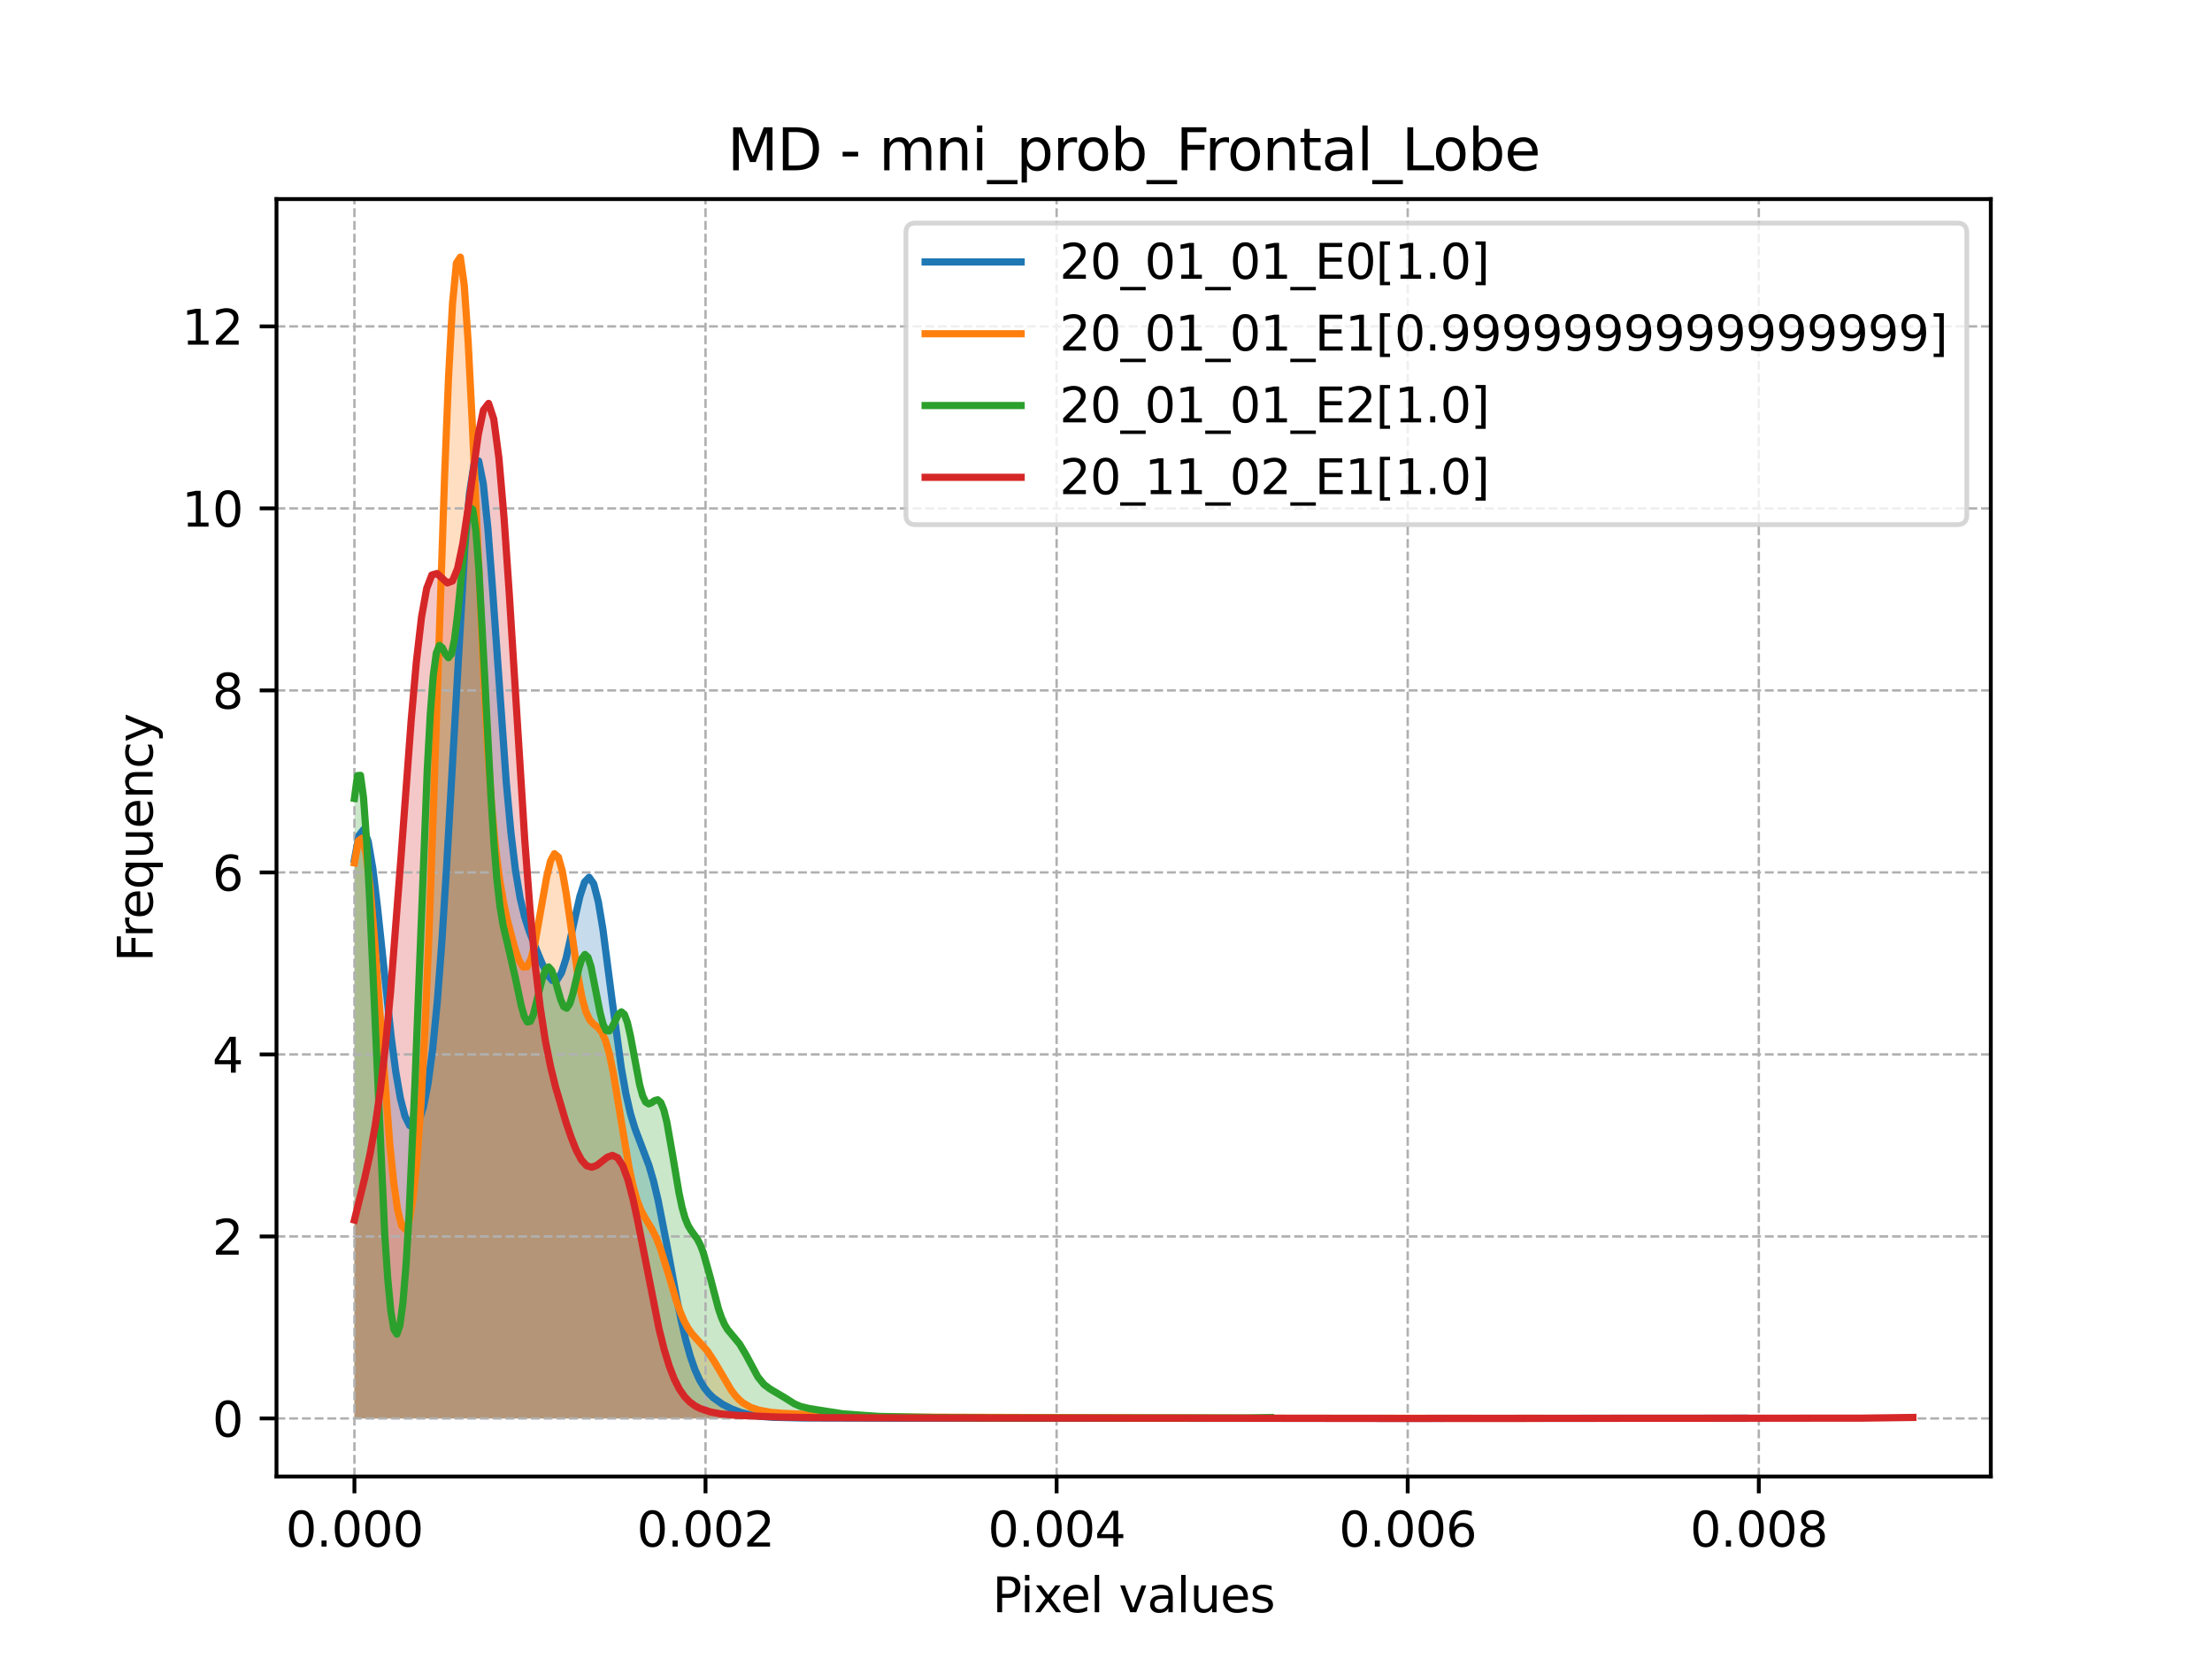 <?xml version="1.0" encoding="utf-8" standalone="no"?>
<!DOCTYPE svg PUBLIC "-//W3C//DTD SVG 1.1//EN"
  "http://www.w3.org/Graphics/SVG/1.1/DTD/svg11.dtd">
<svg xmlns:xlink="http://www.w3.org/1999/xlink" width="460.8pt" height="345.6pt" viewBox="0 0 460.8 345.6" xmlns="http://www.w3.org/2000/svg" version="1.1">
 <defs>
  <style type="text/css">*{stroke-linejoin: round; stroke-linecap: butt}</style>
 </defs>
 <g id="figure_1">
  <g id="patch_1">
   <path d="M 0 345.6 
L 460.8 345.6 
L 460.8 0 
L 0 0 
z
" style="fill: #ffffff"/>
  </g>
  <g id="axes_1">
   <g id="patch_2">
    <path d="M 57.6 307.584 
L 414.72 307.584 
L 414.72 41.472 
L 57.6 41.472 
z
" style="fill: #ffffff"/>
   </g>
   <g id="PolyCollection_1">
    <path d="M 73.833 179.06 
L 73.833 295.488 
L 74.791 295.488 
L 75.75 295.488 
L 76.708 295.488 
L 77.667 295.488 
L 78.626 295.488 
L 79.584 295.488 
L 80.543 295.488 
L 81.501 295.488 
L 82.46 295.488 
L 83.418 295.488 
L 84.377 295.488 
L 85.336 295.488 
L 86.294 295.488 
L 87.253 295.488 
L 88.211 295.488 
L 89.17 295.488 
L 90.128 295.488 
L 91.087 295.488 
L 92.046 295.488 
L 93.004 295.488 
L 93.963 295.488 
L 94.921 295.488 
L 95.88 295.488 
L 96.838 295.488 
L 97.797 295.488 
L 98.756 295.488 
L 99.714 295.488 
L 100.673 295.488 
L 101.631 295.488 
L 102.59 295.488 
L 103.548 295.488 
L 104.507 295.488 
L 105.466 295.488 
L 106.424 295.488 
L 107.383 295.488 
L 108.341 295.488 
L 109.3 295.488 
L 110.258 295.488 
L 111.217 295.488 
L 112.176 295.488 
L 113.134 295.488 
L 114.093 295.488 
L 115.051 295.488 
L 116.01 295.488 
L 116.968 295.488 
L 117.927 295.488 
L 118.886 295.488 
L 119.844 295.488 
L 120.803 295.488 
L 121.761 295.488 
L 122.72 295.488 
L 123.678 295.488 
L 124.637 295.488 
L 125.596 295.488 
L 126.554 295.488 
L 127.513 295.488 
L 128.471 295.488 
L 129.43 295.488 
L 130.388 295.488 
L 131.347 295.488 
L 132.306 295.488 
L 133.264 295.488 
L 134.223 295.488 
L 135.181 295.488 
L 136.14 295.488 
L 137.098 295.488 
L 138.057 295.488 
L 139.016 295.488 
L 139.974 295.488 
L 140.933 295.488 
L 141.891 295.488 
L 142.85 295.488 
L 143.808 295.488 
L 144.767 295.488 
L 145.726 295.488 
L 146.684 295.488 
L 147.643 295.488 
L 148.601 295.488 
L 149.56 295.488 
L 150.518 295.488 
L 151.477 295.488 
L 152.436 295.488 
L 153.394 295.488 
L 154.353 295.488 
L 155.311 295.488 
L 156.27 295.488 
L 157.228 295.488 
L 158.187 295.488 
L 159.146 295.488 
L 160.104 295.488 
L 161.063 295.488 
L 162.021 295.488 
L 162.98 295.488 
L 163.938 295.488 
L 164.897 295.488 
L 165.856 295.488 
L 166.814 295.488 
L 167.773 295.488 
L 168.731 295.488 
L 169.69 295.488 
L 170.648 295.488 
L 171.607 295.488 
L 172.566 295.488 
L 173.524 295.488 
L 174.483 295.488 
L 175.441 295.488 
L 176.4 295.488 
L 177.358 295.488 
L 178.317 295.488 
L 179.276 295.488 
L 180.234 295.488 
L 181.193 295.488 
L 182.151 295.488 
L 183.11 295.488 
L 184.068 295.488 
L 185.027 295.488 
L 185.986 295.488 
L 186.944 295.488 
L 187.903 295.488 
L 188.861 295.488 
L 189.82 295.488 
L 190.778 295.488 
L 191.737 295.488 
L 192.696 295.488 
L 193.654 295.488 
L 194.613 295.488 
L 195.571 295.488 
L 196.53 295.488 
L 197.488 295.488 
L 198.447 295.488 
L 199.406 295.488 
L 200.364 295.488 
L 201.323 295.488 
L 202.281 295.488 
L 203.24 295.488 
L 204.198 295.488 
L 205.157 295.488 
L 206.116 295.488 
L 207.074 295.488 
L 208.033 295.488 
L 208.991 295.488 
L 209.95 295.488 
L 210.908 295.488 
L 211.867 295.488 
L 212.826 295.488 
L 213.784 295.488 
L 214.743 295.488 
L 215.701 295.488 
L 216.66 295.488 
L 217.618 295.488 
L 218.577 295.488 
L 219.536 295.488 
L 220.494 295.488 
L 221.453 295.488 
L 222.411 295.488 
L 223.37 295.488 
L 224.328 295.488 
L 225.287 295.488 
L 226.246 295.488 
L 227.204 295.488 
L 228.163 295.488 
L 229.121 295.488 
L 230.08 295.488 
L 231.038 295.488 
L 231.997 295.488 
L 232.956 295.488 
L 233.914 295.488 
L 234.873 295.488 
L 235.831 295.488 
L 236.79 295.488 
L 237.748 295.488 
L 238.707 295.488 
L 239.666 295.488 
L 240.624 295.488 
L 241.583 295.488 
L 242.541 295.488 
L 243.5 295.488 
L 244.458 295.488 
L 245.417 295.488 
L 246.376 295.488 
L 247.334 295.488 
L 248.293 295.488 
L 249.251 295.488 
L 250.21 295.488 
L 251.168 295.488 
L 252.127 295.488 
L 253.086 295.488 
L 254.044 295.488 
L 255.003 295.488 
L 255.961 295.488 
L 256.92 295.488 
L 257.878 295.488 
L 258.837 295.488 
L 259.796 295.488 
L 260.754 295.488 
L 261.713 295.488 
L 262.671 295.488 
L 263.63 295.488 
L 264.588 295.488 
L 265.547 295.488 
L 266.506 295.488 
L 267.464 295.488 
L 268.423 295.488 
L 269.381 295.488 
L 270.34 295.488 
L 271.298 295.488 
L 272.257 295.488 
L 273.216 295.488 
L 274.174 295.488 
L 275.133 295.488 
L 276.091 295.488 
L 277.05 295.488 
L 278.008 295.488 
L 278.967 295.488 
L 279.926 295.488 
L 280.884 295.488 
L 281.843 295.488 
L 282.801 295.488 
L 283.76 295.488 
L 284.718 295.488 
L 285.677 295.488 
L 286.636 295.488 
L 287.594 295.488 
L 288.553 295.488 
L 289.511 295.488 
L 290.47 295.488 
L 291.428 295.488 
L 292.387 295.488 
L 293.346 295.488 
L 294.304 295.488 
L 295.263 295.488 
L 296.221 295.488 
L 297.18 295.488 
L 298.138 295.488 
L 299.097 295.488 
L 300.056 295.488 
L 301.014 295.488 
L 301.973 295.488 
L 302.931 295.488 
L 303.89 295.488 
L 304.848 295.488 
L 305.807 295.488 
L 306.766 295.488 
L 307.724 295.488 
L 308.683 295.488 
L 309.641 295.488 
L 310.6 295.488 
L 311.558 295.488 
L 312.517 295.488 
L 313.476 295.488 
L 314.434 295.488 
L 315.393 295.488 
L 316.351 295.488 
L 317.31 295.488 
L 318.268 295.488 
L 319.227 295.488 
L 320.186 295.488 
L 321.144 295.488 
L 322.103 295.488 
L 323.061 295.488 
L 324.02 295.488 
L 324.978 295.488 
L 325.937 295.488 
L 326.896 295.488 
L 327.854 295.488 
L 328.813 295.488 
L 329.771 295.488 
L 330.73 295.488 
L 331.688 295.488 
L 332.647 295.488 
L 333.606 295.488 
L 334.564 295.488 
L 335.523 295.488 
L 336.481 295.488 
L 337.44 295.488 
L 338.398 295.488 
L 339.357 295.488 
L 340.316 295.488 
L 341.274 295.488 
L 342.233 295.488 
L 343.191 295.488 
L 344.15 295.488 
L 345.108 295.488 
L 346.067 295.488 
L 347.026 295.488 
L 347.984 295.488 
L 348.943 295.488 
L 349.901 295.488 
L 350.86 295.488 
L 351.818 295.488 
L 352.777 295.488 
L 353.736 295.488 
L 354.694 295.488 
L 355.653 295.488 
L 356.611 295.488 
L 357.57 295.488 
L 358.528 295.488 
L 359.487 295.488 
L 360.446 295.488 
L 361.404 295.488 
L 362.363 295.488 
L 363.321 295.488 
L 363.321 295.446 
L 363.321 295.446 
L 362.363 295.444 
L 361.404 295.444 
L 360.446 295.445 
L 359.487 295.447 
L 358.528 295.45 
L 357.57 295.453 
L 356.611 295.457 
L 355.653 295.46 
L 354.694 295.463 
L 353.736 295.465 
L 352.777 295.467 
L 351.818 295.469 
L 350.86 295.47 
L 349.901 295.471 
L 348.943 295.472 
L 347.984 295.473 
L 347.026 295.474 
L 346.067 295.475 
L 345.108 295.476 
L 344.15 295.477 
L 343.191 295.478 
L 342.233 295.479 
L 341.274 295.479 
L 340.316 295.479 
L 339.357 295.48 
L 338.398 295.48 
L 337.44 295.48 
L 336.481 295.48 
L 335.523 295.479 
L 334.564 295.479 
L 333.606 295.479 
L 332.647 295.478 
L 331.688 295.477 
L 330.73 295.476 
L 329.771 295.475 
L 328.813 295.474 
L 327.854 295.473 
L 326.896 295.472 
L 325.937 295.472 
L 324.978 295.472 
L 324.02 295.472 
L 323.061 295.473 
L 322.103 295.473 
L 321.144 295.473 
L 320.186 295.473 
L 319.227 295.473 
L 318.268 295.473 
L 317.31 295.472 
L 316.351 295.472 
L 315.393 295.472 
L 314.434 295.471 
L 313.476 295.471 
L 312.517 295.472 
L 311.558 295.472 
L 310.6 295.473 
L 309.641 295.473 
L 308.683 295.473 
L 307.724 295.473 
L 306.766 295.473 
L 305.807 295.473 
L 304.848 295.472 
L 303.89 295.472 
L 302.931 295.471 
L 301.973 295.471 
L 301.014 295.472 
L 300.056 295.472 
L 299.097 295.472 
L 298.138 295.473 
L 297.18 295.473 
L 296.221 295.473 
L 295.263 295.473 
L 294.304 295.473 
L 293.346 295.472 
L 292.387 295.472 
L 291.428 295.472 
L 290.47 295.471 
L 289.511 295.471 
L 288.553 295.472 
L 287.594 295.472 
L 286.636 295.473 
L 285.677 295.473 
L 284.718 295.473 
L 283.76 295.473 
L 282.801 295.473 
L 281.843 295.472 
L 280.884 295.472 
L 279.926 295.472 
L 278.967 295.471 
L 278.008 295.471 
L 277.05 295.471 
L 276.091 295.472 
L 275.133 295.472 
L 274.174 295.472 
L 273.216 295.473 
L 272.257 295.473 
L 271.298 295.472 
L 270.34 295.472 
L 269.381 295.472 
L 268.423 295.471 
L 267.464 295.471 
L 266.506 295.47 
L 265.547 295.47 
L 264.588 295.471 
L 263.63 295.471 
L 262.671 295.471 
L 261.713 295.471 
L 260.754 295.471 
L 259.796 295.471 
L 258.837 295.471 
L 257.878 295.47 
L 256.92 295.469 
L 255.961 295.469 
L 255.003 295.469 
L 254.044 295.469 
L 253.086 295.469 
L 252.127 295.47 
L 251.168 295.47 
L 250.21 295.471 
L 249.251 295.472 
L 248.293 295.473 
L 247.334 295.473 
L 246.376 295.473 
L 245.417 295.473 
L 244.458 295.472 
L 243.5 295.472 
L 242.541 295.471 
L 241.583 295.47 
L 240.624 295.468 
L 239.666 295.466 
L 238.707 295.463 
L 237.748 295.46 
L 236.79 295.455 
L 235.831 295.45 
L 234.873 295.445 
L 233.914 295.44 
L 232.956 295.436 
L 231.997 295.432 
L 231.038 295.43 
L 230.08 295.429 
L 229.121 295.429 
L 228.163 295.43 
L 227.204 295.432 
L 226.246 295.433 
L 225.287 295.435 
L 224.328 295.436 
L 223.37 295.436 
L 222.411 295.435 
L 221.453 295.434 
L 220.494 295.434 
L 219.536 295.434 
L 218.577 295.435 
L 217.618 295.437 
L 216.66 295.44 
L 215.701 295.445 
L 214.743 295.45 
L 213.784 295.456 
L 212.826 295.462 
L 211.867 295.467 
L 210.908 295.472 
L 209.95 295.476 
L 208.991 295.479 
L 208.033 295.481 
L 207.074 295.482 
L 206.116 295.482 
L 205.157 295.481 
L 204.198 295.479 
L 203.24 295.476 
L 202.281 295.473 
L 201.323 295.468 
L 200.364 295.463 
L 199.406 295.458 
L 198.447 295.453 
L 197.488 295.448 
L 196.53 295.444 
L 195.571 295.441 
L 194.613 295.439 
L 193.654 295.438 
L 192.696 295.438 
L 191.737 295.439 
L 190.778 295.44 
L 189.82 295.44 
L 188.861 295.44 
L 187.903 295.44 
L 186.944 295.439 
L 185.986 295.437 
L 185.027 295.435 
L 184.068 295.433 
L 183.11 295.432 
L 182.151 295.432 
L 181.193 295.432 
L 180.234 295.432 
L 179.276 295.432 
L 178.317 295.432 
L 177.358 295.43 
L 176.4 295.428 
L 175.441 295.425 
L 174.483 295.421 
L 173.524 295.417 
L 172.566 295.413 
L 171.607 295.409 
L 170.648 295.405 
L 169.69 295.401 
L 168.731 295.397 
L 167.773 295.391 
L 166.814 295.384 
L 165.856 295.373 
L 164.897 295.359 
L 163.938 295.34 
L 162.98 295.317 
L 162.021 295.287 
L 161.063 295.248 
L 160.104 295.197 
L 159.146 295.129 
L 158.187 295.035 
L 157.228 294.908 
L 156.27 294.74 
L 155.311 294.521 
L 154.353 294.247 
L 153.394 293.914 
L 152.436 293.52 
L 151.477 293.065 
L 150.518 292.54 
L 149.56 291.927 
L 148.601 291.187 
L 147.643 290.256 
L 146.684 289.044 
L 145.726 287.439 
L 144.767 285.318 
L 143.808 282.573 
L 142.85 279.135 
L 141.891 275.005 
L 140.933 270.274 
L 139.974 265.129 
L 139.016 259.838 
L 138.057 254.711 
L 137.098 250.041 
L 136.14 246.035 
L 135.181 242.755 
L 134.223 240.077 
L 133.264 237.698 
L 132.306 235.179 
L 131.347 232.042 
L 130.388 227.877 
L 129.43 222.461 
L 128.471 215.844 
L 127.513 208.381 
L 126.554 200.695 
L 125.596 193.576 
L 124.637 187.828 
L 123.678 184.104 
L 122.72 182.759 
L 121.761 183.771 
L 120.803 186.733 
L 119.844 190.937 
L 118.886 195.518 
L 117.927 199.637 
L 116.968 202.643 
L 116.01 204.185 
L 115.051 204.251 
L 114.093 203.111 
L 113.134 201.192 
L 112.176 198.914 
L 111.217 196.529 
L 110.258 194.012 
L 109.3 191.032 
L 108.341 187.015 
L 107.383 181.302 
L 106.424 173.351 
L 105.466 162.951 
L 104.507 150.374 
L 103.548 136.441 
L 102.59 122.453 
L 101.631 110.012 
L 100.673 100.748 
L 99.714 96.024 
L 98.756 96.676 
L 97.797 102.851 
L 96.838 113.991 
L 95.88 128.937 
L 94.921 146.161 
L 93.963 164.031 
L 93.004 181.083 
L 92.046 196.212 
L 91.087 208.773 
L 90.128 218.563 
L 89.17 225.726 
L 88.211 230.592 
L 87.253 233.522 
L 86.294 234.78 
L 85.336 234.465 
L 84.377 232.53 
L 83.418 228.851 
L 82.46 223.345 
L 81.501 216.099 
L 80.543 207.464 
L 79.584 198.09 
L 78.626 188.892 
L 77.667 180.937 
L 76.708 175.282 
L 75.75 172.8 
L 74.791 174.025 
L 73.833 179.06 
z
" clip-path="url(#p5abe908d30)" style="fill: #1f77b4; fill-opacity: 0.25"/>
   </g>
   <g id="PolyCollection_2">
    <path d="M 73.833 179.768 
L 73.833 295.488 
L 74.65 295.488 
L 75.467 295.488 
L 76.284 295.488 
L 77.101 295.488 
L 77.918 295.488 
L 78.736 295.488 
L 79.553 295.488 
L 80.37 295.488 
L 81.187 295.488 
L 82.004 295.488 
L 82.821 295.488 
L 83.639 295.488 
L 84.456 295.488 
L 85.273 295.488 
L 86.09 295.488 
L 86.907 295.488 
L 87.724 295.488 
L 88.541 295.488 
L 89.359 295.488 
L 90.176 295.488 
L 90.993 295.488 
L 91.81 295.488 
L 92.627 295.488 
L 93.444 295.488 
L 94.262 295.488 
L 95.079 295.488 
L 95.896 295.488 
L 96.713 295.488 
L 97.53 295.488 
L 98.347 295.488 
L 99.164 295.488 
L 99.982 295.488 
L 100.799 295.488 
L 101.616 295.488 
L 102.433 295.488 
L 103.25 295.488 
L 104.067 295.488 
L 104.885 295.488 
L 105.702 295.488 
L 106.519 295.488 
L 107.336 295.488 
L 108.153 295.488 
L 108.97 295.488 
L 109.787 295.488 
L 110.605 295.488 
L 111.422 295.488 
L 112.239 295.488 
L 113.056 295.488 
L 113.873 295.488 
L 114.69 295.488 
L 115.508 295.488 
L 116.325 295.488 
L 117.142 295.488 
L 117.959 295.488 
L 118.776 295.488 
L 119.593 295.488 
L 120.41 295.488 
L 121.228 295.488 
L 122.045 295.488 
L 122.862 295.488 
L 123.679 295.488 
L 124.496 295.488 
L 125.313 295.488 
L 126.131 295.488 
L 126.948 295.488 
L 127.765 295.488 
L 128.582 295.488 
L 129.399 295.488 
L 130.216 295.488 
L 131.033 295.488 
L 131.851 295.488 
L 132.668 295.488 
L 133.485 295.488 
L 134.302 295.488 
L 135.119 295.488 
L 135.936 295.488 
L 136.754 295.488 
L 137.571 295.488 
L 138.388 295.488 
L 139.205 295.488 
L 140.022 295.488 
L 140.839 295.488 
L 141.656 295.488 
L 142.474 295.488 
L 143.291 295.488 
L 144.108 295.488 
L 144.925 295.488 
L 145.742 295.488 
L 146.559 295.488 
L 147.377 295.488 
L 148.194 295.488 
L 149.011 295.488 
L 149.828 295.488 
L 150.645 295.488 
L 151.462 295.488 
L 152.279 295.488 
L 153.097 295.488 
L 153.914 295.488 
L 154.731 295.488 
L 155.548 295.488 
L 156.365 295.488 
L 157.182 295.488 
L 158 295.488 
L 158.817 295.488 
L 159.634 295.488 
L 160.451 295.488 
L 161.268 295.488 
L 162.085 295.488 
L 162.902 295.488 
L 163.72 295.488 
L 164.537 295.488 
L 165.354 295.488 
L 166.171 295.488 
L 166.988 295.488 
L 167.805 295.488 
L 168.623 295.488 
L 169.44 295.488 
L 170.257 295.488 
L 171.074 295.488 
L 171.891 295.488 
L 172.708 295.488 
L 173.525 295.488 
L 174.343 295.488 
L 175.16 295.488 
L 175.977 295.488 
L 176.794 295.488 
L 177.611 295.488 
L 178.428 295.488 
L 179.246 295.488 
L 180.063 295.488 
L 180.88 295.488 
L 181.697 295.488 
L 182.514 295.488 
L 183.331 295.488 
L 184.148 295.488 
L 184.966 295.488 
L 185.783 295.488 
L 186.6 295.488 
L 187.417 295.488 
L 188.234 295.488 
L 189.051 295.488 
L 189.869 295.488 
L 190.686 295.488 
L 191.503 295.488 
L 192.32 295.488 
L 193.137 295.488 
L 193.954 295.488 
L 194.771 295.488 
L 195.589 295.488 
L 196.406 295.488 
L 197.223 295.488 
L 198.04 295.488 
L 198.857 295.488 
L 199.674 295.488 
L 200.492 295.488 
L 201.309 295.488 
L 202.126 295.488 
L 202.943 295.488 
L 203.76 295.488 
L 204.577 295.488 
L 205.394 295.488 
L 206.212 295.488 
L 207.029 295.488 
L 207.846 295.488 
L 208.663 295.488 
L 209.48 295.488 
L 210.297 295.488 
L 211.115 295.488 
L 211.932 295.488 
L 212.749 295.488 
L 213.566 295.488 
L 214.383 295.488 
L 215.2 295.488 
L 216.017 295.488 
L 216.835 295.488 
L 217.652 295.488 
L 218.469 295.488 
L 219.286 295.488 
L 220.103 295.488 
L 220.92 295.488 
L 221.738 295.488 
L 222.555 295.488 
L 223.372 295.488 
L 224.189 295.488 
L 225.006 295.488 
L 225.823 295.488 
L 226.64 295.488 
L 227.458 295.488 
L 228.275 295.488 
L 229.092 295.488 
L 229.909 295.488 
L 230.726 295.488 
L 231.543 295.488 
L 232.361 295.488 
L 233.178 295.488 
L 233.995 295.488 
L 234.812 295.488 
L 235.629 295.488 
L 236.446 295.488 
L 237.263 295.488 
L 238.081 295.488 
L 238.898 295.488 
L 239.715 295.488 
L 240.532 295.488 
L 241.349 295.488 
L 242.166 295.488 
L 242.984 295.488 
L 243.801 295.488 
L 244.618 295.488 
L 245.435 295.488 
L 246.252 295.488 
L 247.069 295.488 
L 247.886 295.488 
L 248.704 295.488 
L 249.521 295.488 
L 250.338 295.488 
L 251.155 295.488 
L 251.972 295.488 
L 252.789 295.488 
L 253.607 295.488 
L 254.424 295.488 
L 255.241 295.488 
L 256.058 295.488 
L 256.875 295.488 
L 257.692 295.488 
L 258.509 295.488 
L 259.327 295.488 
L 260.144 295.488 
L 260.961 295.488 
L 261.778 295.488 
L 262.595 295.488 
L 263.412 295.488 
L 264.23 295.488 
L 265.047 295.488 
L 265.864 295.488 
L 266.681 295.488 
L 267.498 295.488 
L 268.315 295.488 
L 269.132 295.488 
L 269.95 295.488 
L 270.767 295.488 
L 271.584 295.488 
L 272.401 295.488 
L 273.218 295.488 
L 274.035 295.488 
L 274.853 295.488 
L 275.67 295.488 
L 276.487 295.488 
L 277.304 295.488 
L 278.121 295.488 
L 278.938 295.488 
L 279.755 295.488 
L 280.573 295.488 
L 281.39 295.488 
L 282.207 295.488 
L 283.024 295.488 
L 283.841 295.488 
L 284.658 295.488 
L 285.476 295.488 
L 286.293 295.488 
L 287.11 295.488 
L 287.927 295.488 
L 288.744 295.488 
L 289.561 295.488 
L 290.378 295.488 
L 291.196 295.488 
L 292.013 295.488 
L 292.83 295.488 
L 293.647 295.488 
L 294.464 295.488 
L 295.281 295.488 
L 296.099 295.488 
L 296.916 295.488 
L 297.733 295.488 
L 298.55 295.488 
L 299.367 295.488 
L 300.184 295.488 
L 301.001 295.488 
L 301.819 295.488 
L 302.636 295.488 
L 303.453 295.488 
L 304.27 295.488 
L 305.087 295.488 
L 305.904 295.488 
L 306.722 295.488 
L 307.539 295.488 
L 308.356 295.488 
L 309.173 295.488 
L 309.99 295.488 
L 310.807 295.488 
L 311.624 295.488 
L 312.442 295.488 
L 313.259 295.488 
L 314.076 295.488 
L 314.893 295.488 
L 315.71 295.488 
L 316.527 295.488 
L 317.345 295.488 
L 318.162 295.488 
L 318.979 295.488 
L 319.796 295.488 
L 320.613 295.488 
L 320.613 295.462 
L 320.613 295.462 
L 319.796 295.461 
L 318.979 295.46 
L 318.162 295.46 
L 317.345 295.46 
L 316.527 295.46 
L 315.71 295.46 
L 314.893 295.459 
L 314.076 295.459 
L 313.259 295.458 
L 312.442 295.456 
L 311.624 295.455 
L 310.807 295.454 
L 309.99 295.453 
L 309.173 295.453 
L 308.356 295.454 
L 307.539 295.455 
L 306.722 295.457 
L 305.904 295.459 
L 305.087 295.462 
L 304.27 295.464 
L 303.453 295.466 
L 302.636 295.467 
L 301.819 295.468 
L 301.001 295.469 
L 300.184 295.469 
L 299.367 295.469 
L 298.55 295.469 
L 297.733 295.469 
L 296.916 295.469 
L 296.099 295.468 
L 295.281 295.467 
L 294.464 295.466 
L 293.647 295.464 
L 292.83 295.462 
L 292.013 295.459 
L 291.196 295.457 
L 290.378 295.455 
L 289.561 295.454 
L 288.744 295.453 
L 287.927 295.453 
L 287.11 295.453 
L 286.293 295.454 
L 285.476 295.454 
L 284.658 295.455 
L 283.841 295.455 
L 283.024 295.454 
L 282.207 295.453 
L 281.39 295.452 
L 280.573 295.451 
L 279.755 295.45 
L 278.938 295.449 
L 278.121 295.45 
L 277.304 295.45 
L 276.487 295.451 
L 275.67 295.453 
L 274.853 295.454 
L 274.035 295.455 
L 273.218 295.455 
L 272.401 295.455 
L 271.584 295.455 
L 270.767 295.454 
L 269.95 295.453 
L 269.132 295.452 
L 268.315 295.452 
L 267.498 295.452 
L 266.681 295.453 
L 265.864 295.453 
L 265.047 295.454 
L 264.23 295.454 
L 263.412 295.453 
L 262.595 295.452 
L 261.778 295.45 
L 260.961 295.448 
L 260.144 295.446 
L 259.327 295.443 
L 258.509 295.44 
L 257.692 295.437 
L 256.875 295.433 
L 256.058 295.428 
L 255.241 295.421 
L 254.424 295.413 
L 253.607 295.403 
L 252.789 295.391 
L 251.972 295.378 
L 251.155 295.365 
L 250.338 295.353 
L 249.521 295.344 
L 248.704 295.338 
L 247.886 295.335 
L 247.069 295.336 
L 246.252 295.34 
L 245.435 295.346 
L 244.618 295.353 
L 243.801 295.359 
L 242.984 295.364 
L 242.166 295.367 
L 241.349 295.368 
L 240.532 295.368 
L 239.715 295.367 
L 238.898 295.365 
L 238.081 295.364 
L 237.263 295.364 
L 236.446 295.364 
L 235.629 295.364 
L 234.812 295.363 
L 233.995 295.36 
L 233.178 295.355 
L 232.361 295.348 
L 231.543 295.339 
L 230.726 295.329 
L 229.909 295.32 
L 229.092 295.312 
L 228.275 295.307 
L 227.458 295.304 
L 226.64 295.305 
L 225.823 295.307 
L 225.006 295.311 
L 224.189 295.314 
L 223.372 295.316 
L 222.555 295.315 
L 221.738 295.312 
L 220.92 295.307 
L 220.103 295.301 
L 219.286 295.295 
L 218.469 295.291 
L 217.652 295.289 
L 216.835 295.29 
L 216.017 295.294 
L 215.2 295.3 
L 214.383 295.306 
L 213.566 295.311 
L 212.749 295.315 
L 211.932 295.316 
L 211.115 295.314 
L 210.297 295.311 
L 209.48 295.306 
L 208.663 295.303 
L 207.846 295.3 
L 207.029 295.3 
L 206.212 295.302 
L 205.394 295.305 
L 204.577 295.309 
L 203.76 295.312 
L 202.943 295.313 
L 202.126 295.312 
L 201.309 295.307 
L 200.492 295.301 
L 199.674 295.294 
L 198.857 295.286 
L 198.04 295.28 
L 197.223 295.276 
L 196.406 295.274 
L 195.589 295.273 
L 194.771 295.273 
L 193.954 295.271 
L 193.137 295.267 
L 192.32 295.26 
L 191.503 295.248 
L 190.686 295.234 
L 189.869 295.219 
L 189.051 295.204 
L 188.234 295.192 
L 187.417 295.183 
L 186.6 295.18 
L 185.783 295.18 
L 184.966 295.183 
L 184.148 295.188 
L 183.331 295.19 
L 182.514 295.189 
L 181.697 295.184 
L 180.88 295.173 
L 180.063 295.159 
L 179.246 295.142 
L 178.428 295.124 
L 177.611 295.106 
L 176.794 295.089 
L 175.977 295.071 
L 175.16 295.051 
L 174.343 295.025 
L 173.525 294.99 
L 172.708 294.944 
L 171.891 294.886 
L 171.074 294.819 
L 170.257 294.746 
L 169.44 294.672 
L 168.623 294.603 
L 167.805 294.546 
L 166.988 294.503 
L 166.171 294.476 
L 165.354 294.459 
L 164.537 294.449 
L 163.72 294.435 
L 162.902 294.41 
L 162.085 294.365 
L 161.268 294.297 
L 160.451 294.201 
L 159.634 294.077 
L 158.817 293.921 
L 158 293.729 
L 157.182 293.486 
L 156.365 293.174 
L 155.548 292.762 
L 154.731 292.218 
L 153.914 291.508 
L 153.097 290.611 
L 152.279 289.519 
L 151.462 288.253 
L 150.645 286.857 
L 149.828 285.402 
L 149.011 283.968 
L 148.194 282.636 
L 147.377 281.458 
L 146.559 280.45 
L 145.742 279.57 
L 144.925 278.73 
L 144.108 277.798 
L 143.291 276.632 
L 142.474 275.109 
L 141.656 273.163 
L 140.839 270.804 
L 140.022 268.131 
L 139.205 265.313 
L 138.388 262.559 
L 137.571 260.067 
L 136.754 257.967 
L 135.936 256.278 
L 135.119 254.889 
L 134.302 253.568 
L 133.485 252.005 
L 132.668 249.886 
L 131.851 246.969 
L 131.033 243.163 
L 130.216 238.563 
L 129.399 233.459 
L 128.582 228.281 
L 127.765 223.512 
L 126.948 219.572 
L 126.131 216.713 
L 125.313 214.939 
L 124.496 213.985 
L 123.679 213.364 
L 122.862 212.473 
L 122.045 210.735 
L 121.228 207.747 
L 120.41 203.403 
L 119.593 197.946 
L 118.776 191.94 
L 117.959 186.168 
L 117.142 181.47 
L 116.325 178.553 
L 115.508 177.84 
L 114.69 179.363 
L 113.873 182.755 
L 113.056 187.329 
L 112.239 192.226 
L 111.422 196.599 
L 110.605 199.781 
L 109.787 201.407 
L 108.97 201.441 
L 108.153 200.128 
L 107.336 197.858 
L 106.519 194.997 
L 105.702 191.724 
L 104.885 187.923 
L 104.067 183.159 
L 103.25 176.766 
L 102.433 168.022 
L 101.616 156.387 
L 100.799 141.732 
L 99.982 124.519 
L 99.164 105.862 
L 98.347 87.44 
L 97.53 71.276 
L 96.713 59.415 
L 95.896 53.568 
L 95.079 54.797 
L 94.262 63.329 
L 93.444 78.513 
L 92.627 98.955 
L 91.81 122.772 
L 90.993 147.905 
L 90.176 172.437 
L 89.359 194.826 
L 88.541 214.035 
L 87.724 229.544 
L 86.907 241.26 
L 86.09 249.379 
L 85.273 254.223 
L 84.456 256.115 
L 83.639 255.306 
L 82.821 251.96 
L 82.004 246.213 
L 81.187 238.252 
L 80.37 228.415 
L 79.553 217.265 
L 78.736 205.608 
L 77.918 194.451 
L 77.101 184.899 
L 76.284 178.005 
L 75.467 174.605 
L 74.65 175.177 
L 73.833 179.768 
z
" clip-path="url(#p5abe908d30)" style="fill: #ff7f0e; fill-opacity: 0.25"/>
   </g>
   <g id="PolyCollection_3">
    <path d="M 73.833 166.314 
L 73.833 295.488 
L 74.465 295.488 
L 75.097 295.488 
L 75.728 295.488 
L 76.36 295.488 
L 76.992 295.488 
L 77.624 295.488 
L 78.256 295.488 
L 78.888 295.488 
L 79.52 295.488 
L 80.152 295.488 
L 80.784 295.488 
L 81.416 295.488 
L 82.048 295.488 
L 82.68 295.488 
L 83.312 295.488 
L 83.943 295.488 
L 84.575 295.488 
L 85.207 295.488 
L 85.839 295.488 
L 86.471 295.488 
L 87.103 295.488 
L 87.735 295.488 
L 88.367 295.488 
L 88.999 295.488 
L 89.631 295.488 
L 90.263 295.488 
L 90.895 295.488 
L 91.526 295.488 
L 92.158 295.488 
L 92.79 295.488 
L 93.422 295.488 
L 94.054 295.488 
L 94.686 295.488 
L 95.318 295.488 
L 95.95 295.488 
L 96.582 295.488 
L 97.214 295.488 
L 97.846 295.488 
L 98.478 295.488 
L 99.11 295.488 
L 99.741 295.488 
L 100.373 295.488 
L 101.005 295.488 
L 101.637 295.488 
L 102.269 295.488 
L 102.901 295.488 
L 103.533 295.488 
L 104.165 295.488 
L 104.797 295.488 
L 105.429 295.488 
L 106.061 295.488 
L 106.693 295.488 
L 107.324 295.488 
L 107.956 295.488 
L 108.588 295.488 
L 109.22 295.488 
L 109.852 295.488 
L 110.484 295.488 
L 111.116 295.488 
L 111.748 295.488 
L 112.38 295.488 
L 113.012 295.488 
L 113.644 295.488 
L 114.276 295.488 
L 114.908 295.488 
L 115.539 295.488 
L 116.171 295.488 
L 116.803 295.488 
L 117.435 295.488 
L 118.067 295.488 
L 118.699 295.488 
L 119.331 295.488 
L 119.963 295.488 
L 120.595 295.488 
L 121.227 295.488 
L 121.859 295.488 
L 122.491 295.488 
L 123.122 295.488 
L 123.754 295.488 
L 124.386 295.488 
L 125.018 295.488 
L 125.65 295.488 
L 126.282 295.488 
L 126.914 295.488 
L 127.546 295.488 
L 128.178 295.488 
L 128.81 295.488 
L 129.442 295.488 
L 130.074 295.488 
L 130.706 295.488 
L 131.337 295.488 
L 131.969 295.488 
L 132.601 295.488 
L 133.233 295.488 
L 133.865 295.488 
L 134.497 295.488 
L 135.129 295.488 
L 135.761 295.488 
L 136.393 295.488 
L 137.025 295.488 
L 137.657 295.488 
L 138.289 295.488 
L 138.92 295.488 
L 139.552 295.488 
L 140.184 295.488 
L 140.816 295.488 
L 141.448 295.488 
L 142.08 295.488 
L 142.712 295.488 
L 143.344 295.488 
L 143.976 295.488 
L 144.608 295.488 
L 145.24 295.488 
L 145.872 295.488 
L 146.504 295.488 
L 147.135 295.488 
L 147.767 295.488 
L 148.399 295.488 
L 149.031 295.488 
L 149.663 295.488 
L 150.295 295.488 
L 150.927 295.488 
L 151.559 295.488 
L 152.191 295.488 
L 152.823 295.488 
L 153.455 295.488 
L 154.087 295.488 
L 154.718 295.488 
L 155.35 295.488 
L 155.982 295.488 
L 156.614 295.488 
L 157.246 295.488 
L 157.878 295.488 
L 158.51 295.488 
L 159.142 295.488 
L 159.774 295.488 
L 160.406 295.488 
L 161.038 295.488 
L 161.67 295.488 
L 162.302 295.488 
L 162.933 295.488 
L 163.565 295.488 
L 164.197 295.488 
L 164.829 295.488 
L 165.461 295.488 
L 166.093 295.488 
L 166.725 295.488 
L 167.357 295.488 
L 167.989 295.488 
L 168.621 295.488 
L 169.253 295.488 
L 169.885 295.488 
L 170.516 295.488 
L 171.148 295.488 
L 171.78 295.488 
L 172.412 295.488 
L 173.044 295.488 
L 173.676 295.488 
L 174.308 295.488 
L 174.94 295.488 
L 175.572 295.488 
L 176.204 295.488 
L 176.836 295.488 
L 177.468 295.488 
L 178.1 295.488 
L 178.731 295.488 
L 179.363 295.488 
L 179.995 295.488 
L 180.627 295.488 
L 181.259 295.488 
L 181.891 295.488 
L 182.523 295.488 
L 183.155 295.488 
L 183.787 295.488 
L 184.419 295.488 
L 185.051 295.488 
L 185.683 295.488 
L 186.314 295.488 
L 186.946 295.488 
L 187.578 295.488 
L 188.21 295.488 
L 188.842 295.488 
L 189.474 295.488 
L 190.106 295.488 
L 190.738 295.488 
L 191.37 295.488 
L 192.002 295.488 
L 192.634 295.488 
L 193.266 295.488 
L 193.898 295.488 
L 194.529 295.488 
L 195.161 295.488 
L 195.793 295.488 
L 196.425 295.488 
L 197.057 295.488 
L 197.689 295.488 
L 198.321 295.488 
L 198.953 295.488 
L 199.585 295.488 
L 200.217 295.488 
L 200.849 295.488 
L 201.481 295.488 
L 202.112 295.488 
L 202.744 295.488 
L 203.376 295.488 
L 204.008 295.488 
L 204.64 295.488 
L 205.272 295.488 
L 205.904 295.488 
L 206.536 295.488 
L 207.168 295.488 
L 207.8 295.488 
L 208.432 295.488 
L 209.064 295.488 
L 209.696 295.488 
L 210.327 295.488 
L 210.959 295.488 
L 211.591 295.488 
L 212.223 295.488 
L 212.855 295.488 
L 213.487 295.488 
L 214.119 295.488 
L 214.751 295.488 
L 215.383 295.488 
L 216.015 295.488 
L 216.647 295.488 
L 217.279 295.488 
L 217.91 295.488 
L 218.542 295.488 
L 219.174 295.488 
L 219.806 295.488 
L 220.438 295.488 
L 221.07 295.488 
L 221.702 295.488 
L 222.334 295.488 
L 222.966 295.488 
L 223.598 295.488 
L 224.23 295.488 
L 224.862 295.488 
L 225.494 295.488 
L 226.125 295.488 
L 226.757 295.488 
L 227.389 295.488 
L 228.021 295.488 
L 228.653 295.488 
L 229.285 295.488 
L 229.917 295.488 
L 230.549 295.488 
L 231.181 295.488 
L 231.813 295.488 
L 232.445 295.488 
L 233.077 295.488 
L 233.708 295.488 
L 234.34 295.488 
L 234.972 295.488 
L 235.604 295.488 
L 236.236 295.488 
L 236.868 295.488 
L 237.5 295.488 
L 238.132 295.488 
L 238.764 295.488 
L 239.396 295.488 
L 240.028 295.488 
L 240.66 295.488 
L 241.292 295.488 
L 241.923 295.488 
L 242.555 295.488 
L 243.187 295.488 
L 243.819 295.488 
L 244.451 295.488 
L 245.083 295.488 
L 245.715 295.488 
L 246.347 295.488 
L 246.979 295.488 
L 247.611 295.488 
L 248.243 295.488 
L 248.875 295.488 
L 249.506 295.488 
L 250.138 295.488 
L 250.77 295.488 
L 251.402 295.488 
L 252.034 295.488 
L 252.666 295.488 
L 253.298 295.488 
L 253.93 295.488 
L 254.562 295.488 
L 255.194 295.488 
L 255.826 295.488 
L 256.458 295.488 
L 257.09 295.488 
L 257.721 295.488 
L 258.353 295.488 
L 258.985 295.488 
L 259.617 295.488 
L 260.249 295.488 
L 260.881 295.488 
L 261.513 295.488 
L 262.145 295.488 
L 262.777 295.488 
L 263.409 295.488 
L 264.041 295.488 
L 264.673 295.488 
L 264.673 295.291 
L 264.673 295.291 
L 264.041 295.284 
L 263.409 295.284 
L 262.777 295.291 
L 262.145 295.304 
L 261.513 295.323 
L 260.881 295.345 
L 260.249 295.368 
L 259.617 295.391 
L 258.985 295.412 
L 258.353 295.43 
L 257.721 295.445 
L 257.09 295.456 
L 256.458 295.463 
L 255.826 295.467 
L 255.194 295.468 
L 254.562 295.465 
L 253.93 295.459 
L 253.298 295.45 
L 252.666 295.439 
L 252.034 295.426 
L 251.402 295.411 
L 250.77 295.396 
L 250.138 295.382 
L 249.506 295.37 
L 248.875 295.361 
L 248.243 295.355 
L 247.611 295.353 
L 246.979 295.355 
L 246.347 295.359 
L 245.715 295.366 
L 245.083 295.373 
L 244.451 295.38 
L 243.819 295.386 
L 243.187 295.39 
L 242.555 295.393 
L 241.923 295.395 
L 241.292 295.396 
L 240.66 295.398 
L 240.028 295.4 
L 239.396 295.404 
L 238.764 295.409 
L 238.132 295.416 
L 237.5 295.423 
L 236.868 295.43 
L 236.236 295.437 
L 235.604 295.443 
L 234.972 295.448 
L 234.34 295.452 
L 233.708 295.454 
L 233.077 295.455 
L 232.445 295.455 
L 231.813 295.453 
L 231.181 295.45 
L 230.549 295.446 
L 229.917 295.439 
L 229.285 295.431 
L 228.653 295.421 
L 228.021 295.41 
L 227.389 295.397 
L 226.757 295.385 
L 226.125 295.374 
L 225.494 295.365 
L 224.862 295.359 
L 224.23 295.356 
L 223.598 295.356 
L 222.966 295.359 
L 222.334 295.364 
L 221.702 295.369 
L 221.07 295.375 
L 220.438 295.379 
L 219.806 295.382 
L 219.174 295.383 
L 218.542 295.384 
L 217.91 295.383 
L 217.279 295.383 
L 216.647 295.383 
L 216.015 295.384 
L 215.383 295.387 
L 214.751 295.39 
L 214.119 295.394 
L 213.487 295.397 
L 212.855 295.399 
L 212.223 295.4 
L 211.591 295.4 
L 210.959 295.398 
L 210.327 295.396 
L 209.696 295.394 
L 209.064 295.392 
L 208.432 295.391 
L 207.8 295.391 
L 207.168 295.391 
L 206.536 295.39 
L 205.904 295.389 
L 205.272 295.387 
L 204.64 295.382 
L 204.008 295.377 
L 203.376 295.37 
L 202.744 295.362 
L 202.112 295.355 
L 201.481 295.349 
L 200.849 295.345 
L 200.217 295.343 
L 199.585 295.341 
L 198.953 295.341 
L 198.321 295.339 
L 197.689 295.336 
L 197.057 295.331 
L 196.425 295.323 
L 195.793 295.313 
L 195.161 295.302 
L 194.529 295.291 
L 193.898 295.281 
L 193.266 295.273 
L 192.634 295.267 
L 192.002 295.263 
L 191.37 295.261 
L 190.738 295.258 
L 190.106 295.252 
L 189.474 295.243 
L 188.842 295.23 
L 188.21 295.213 
L 187.578 295.192 
L 186.946 295.171 
L 186.314 295.149 
L 185.683 295.13 
L 185.051 295.113 
L 184.419 295.097 
L 183.787 295.082 
L 183.155 295.063 
L 182.523 295.038 
L 181.891 295.004 
L 181.259 294.961 
L 180.627 294.908 
L 179.995 294.848 
L 179.363 294.786 
L 178.731 294.725 
L 178.1 294.671 
L 177.468 294.626 
L 176.836 294.589 
L 176.204 294.558 
L 175.572 294.527 
L 174.94 294.489 
L 174.308 294.436 
L 173.676 294.363 
L 173.044 294.268 
L 172.412 294.155 
L 171.78 294.028 
L 171.148 293.897 
L 170.516 293.769 
L 169.885 293.65 
L 169.253 293.54 
L 168.621 293.432 
L 167.989 293.313 
L 167.357 293.167 
L 166.725 292.977 
L 166.093 292.729 
L 165.461 292.42 
L 164.829 292.053 
L 164.197 291.646 
L 163.565 291.221 
L 162.933 290.803 
L 162.302 290.41 
L 161.67 290.047 
L 161.038 289.703 
L 160.406 289.344 
L 159.774 288.926 
L 159.142 288.395 
L 158.51 287.707 
L 157.878 286.838 
L 157.246 285.793 
L 156.614 284.611 
L 155.982 283.361 
L 155.35 282.128 
L 154.718 280.992 
L 154.087 280.007 
L 153.455 279.182 
L 152.823 278.47 
L 152.191 277.774 
L 151.559 276.961 
L 150.927 275.893 
L 150.295 274.461 
L 149.663 272.619 
L 149.031 270.403 
L 148.399 267.934 
L 147.767 265.395 
L 147.135 262.997 
L 146.504 260.925 
L 145.872 259.288 
L 145.24 258.082 
L 144.608 257.179 
L 143.976 256.346 
L 143.344 255.294 
L 142.712 253.743 
L 142.08 251.502 
L 141.448 248.521 
L 140.816 244.927 
L 140.184 241.004 
L 139.552 237.147 
L 138.92 233.774 
L 138.289 231.225 
L 137.657 229.682 
L 137.025 229.111 
L 136.393 229.259 
L 135.761 229.707 
L 135.129 229.962 
L 134.497 229.573 
L 133.865 228.244 
L 133.233 225.912 
L 132.601 222.767 
L 131.969 219.219 
L 131.337 215.799 
L 130.706 213.033 
L 130.074 211.312 
L 129.442 210.788 
L 128.81 211.33 
L 128.178 212.551 
L 127.546 213.893 
L 126.914 214.764 
L 126.282 214.685 
L 125.65 213.411 
L 125.018 210.997 
L 124.386 207.795 
L 123.754 204.375 
L 123.122 201.391 
L 122.491 199.42 
L 121.859 198.83 
L 121.227 199.678 
L 120.595 201.704 
L 119.963 204.384 
L 119.331 207.059 
L 118.699 209.097 
L 118.067 210.036 
L 117.435 209.703 
L 116.803 208.245 
L 116.171 206.091 
L 115.539 203.845 
L 114.908 202.129 
L 114.276 201.431 
L 113.644 201.984 
L 113.012 203.71 
L 112.38 206.235 
L 111.748 208.989 
L 111.116 211.342 
L 110.484 212.753 
L 109.852 212.901 
L 109.22 211.744 
L 108.588 209.514 
L 107.956 206.629 
L 107.324 203.554 
L 106.693 200.652 
L 106.061 198.047 
L 105.429 195.56 
L 104.797 192.724 
L 104.165 188.888 
L 103.533 183.392 
L 102.901 175.769 
L 102.269 165.922 
L 101.637 154.235 
L 101.005 141.57 
L 100.373 129.153 
L 99.741 118.349 
L 99.11 110.392 
L 98.478 106.118 
L 97.846 105.769 
L 97.214 108.933 
L 96.582 114.619 
L 95.95 121.47 
L 95.318 128.058 
L 94.686 133.196 
L 94.054 136.198 
L 93.422 137.016 
L 92.79 136.237 
L 92.158 134.94 
L 91.526 134.448 
L 90.895 136.039 
L 90.263 140.683 
L 89.631 148.856 
L 88.999 160.474 
L 88.367 174.938 
L 87.735 191.273 
L 87.103 208.325 
L 86.471 224.948 
L 85.839 240.159 
L 85.207 253.229 
L 84.575 263.696 
L 83.943 271.334 
L 83.312 276.073 
L 82.68 277.925 
L 82.048 276.923 
L 81.416 273.096 
L 80.784 266.483 
L 80.152 257.19 
L 79.52 245.46 
L 78.888 231.754 
L 78.256 216.791 
L 77.624 201.552 
L 76.992 187.215 
L 76.36 175.033 
L 75.728 166.168 
L 75.097 161.516 
L 74.465 161.566 
L 73.833 166.314 
z
" clip-path="url(#p5abe908d30)" style="fill: #2ca02c; fill-opacity: 0.25"/>
   </g>
   <g id="PolyCollection_4">
    <path d="M 73.833 254.15 
L 73.833 295.488 
L 74.908 295.488 
L 75.983 295.488 
L 77.058 295.488 
L 78.133 295.488 
L 79.208 295.488 
L 80.283 295.488 
L 81.358 295.488 
L 82.433 295.488 
L 83.508 295.488 
L 84.583 295.488 
L 85.658 295.488 
L 86.733 295.488 
L 87.808 295.488 
L 88.883 295.488 
L 89.958 295.488 
L 91.033 295.488 
L 92.108 295.488 
L 93.183 295.488 
L 94.258 295.488 
L 95.333 295.488 
L 96.408 295.488 
L 97.483 295.488 
L 98.558 295.488 
L 99.633 295.488 
L 100.708 295.488 
L 101.783 295.488 
L 102.858 295.488 
L 103.933 295.488 
L 105.008 295.488 
L 106.083 295.488 
L 107.158 295.488 
L 108.233 295.488 
L 109.308 295.488 
L 110.383 295.488 
L 111.458 295.488 
L 112.533 295.488 
L 113.608 295.488 
L 114.683 295.488 
L 115.758 295.488 
L 116.833 295.488 
L 117.908 295.488 
L 118.983 295.488 
L 120.058 295.488 
L 121.133 295.488 
L 122.208 295.488 
L 123.283 295.488 
L 124.358 295.488 
L 125.433 295.488 
L 126.508 295.488 
L 127.583 295.488 
L 128.658 295.488 
L 129.734 295.488 
L 130.809 295.488 
L 131.884 295.488 
L 132.959 295.488 
L 134.034 295.488 
L 135.109 295.488 
L 136.184 295.488 
L 137.259 295.488 
L 138.334 295.488 
L 139.409 295.488 
L 140.484 295.488 
L 141.559 295.488 
L 142.634 295.488 
L 143.709 295.488 
L 144.784 295.488 
L 145.859 295.488 
L 146.934 295.488 
L 148.009 295.488 
L 149.084 295.488 
L 150.159 295.488 
L 151.234 295.488 
L 152.309 295.488 
L 153.384 295.488 
L 154.459 295.488 
L 155.534 295.488 
L 156.609 295.488 
L 157.684 295.488 
L 158.759 295.488 
L 159.834 295.488 
L 160.909 295.488 
L 161.984 295.488 
L 163.059 295.488 
L 164.134 295.488 
L 165.209 295.488 
L 166.284 295.488 
L 167.359 295.488 
L 168.434 295.488 
L 169.509 295.488 
L 170.584 295.488 
L 171.659 295.488 
L 172.734 295.488 
L 173.809 295.488 
L 174.884 295.488 
L 175.959 295.488 
L 177.034 295.488 
L 178.109 295.488 
L 179.184 295.488 
L 180.259 295.488 
L 181.334 295.488 
L 182.409 295.488 
L 183.484 295.488 
L 184.559 295.488 
L 185.634 295.488 
L 186.709 295.488 
L 187.784 295.488 
L 188.859 295.488 
L 189.934 295.488 
L 191.009 295.488 
L 192.084 295.488 
L 193.159 295.488 
L 194.234 295.488 
L 195.309 295.488 
L 196.384 295.488 
L 197.459 295.488 
L 198.534 295.488 
L 199.609 295.488 
L 200.685 295.488 
L 201.76 295.488 
L 202.835 295.488 
L 203.91 295.488 
L 204.985 295.488 
L 206.06 295.488 
L 207.135 295.488 
L 208.21 295.488 
L 209.285 295.488 
L 210.36 295.488 
L 211.435 295.488 
L 212.51 295.488 
L 213.585 295.488 
L 214.66 295.488 
L 215.735 295.488 
L 216.81 295.488 
L 217.885 295.488 
L 218.96 295.488 
L 220.035 295.488 
L 221.11 295.488 
L 222.185 295.488 
L 223.26 295.488 
L 224.335 295.488 
L 225.41 295.488 
L 226.485 295.488 
L 227.56 295.488 
L 228.635 295.488 
L 229.71 295.488 
L 230.785 295.488 
L 231.86 295.488 
L 232.935 295.488 
L 234.01 295.488 
L 235.085 295.488 
L 236.16 295.488 
L 237.235 295.488 
L 238.31 295.488 
L 239.385 295.488 
L 240.46 295.488 
L 241.535 295.488 
L 242.61 295.488 
L 243.685 295.488 
L 244.76 295.488 
L 245.835 295.488 
L 246.91 295.488 
L 247.985 295.488 
L 249.06 295.488 
L 250.135 295.488 
L 251.21 295.488 
L 252.285 295.488 
L 253.36 295.488 
L 254.435 295.488 
L 255.51 295.488 
L 256.585 295.488 
L 257.66 295.488 
L 258.735 295.488 
L 259.81 295.488 
L 260.885 295.488 
L 261.96 295.488 
L 263.035 295.488 
L 264.11 295.488 
L 265.185 295.488 
L 266.26 295.488 
L 267.335 295.488 
L 268.41 295.488 
L 269.485 295.488 
L 270.56 295.488 
L 271.635 295.488 
L 272.711 295.488 
L 273.786 295.488 
L 274.861 295.488 
L 275.936 295.488 
L 277.011 295.488 
L 278.086 295.488 
L 279.161 295.488 
L 280.236 295.488 
L 281.311 295.488 
L 282.386 295.488 
L 283.461 295.488 
L 284.536 295.488 
L 285.611 295.488 
L 286.686 295.488 
L 287.761 295.488 
L 288.836 295.488 
L 289.911 295.488 
L 290.986 295.488 
L 292.061 295.488 
L 293.136 295.488 
L 294.211 295.488 
L 295.286 295.488 
L 296.361 295.488 
L 297.436 295.488 
L 298.511 295.488 
L 299.586 295.488 
L 300.661 295.488 
L 301.736 295.488 
L 302.811 295.488 
L 303.886 295.488 
L 304.961 295.488 
L 306.036 295.488 
L 307.111 295.488 
L 308.186 295.488 
L 309.261 295.488 
L 310.336 295.488 
L 311.411 295.488 
L 312.486 295.488 
L 313.561 295.488 
L 314.636 295.488 
L 315.711 295.488 
L 316.786 295.488 
L 317.861 295.488 
L 318.936 295.488 
L 320.011 295.488 
L 321.086 295.488 
L 322.161 295.488 
L 323.236 295.488 
L 324.311 295.488 
L 325.386 295.488 
L 326.461 295.488 
L 327.536 295.488 
L 328.611 295.488 
L 329.686 295.488 
L 330.761 295.488 
L 331.836 295.488 
L 332.911 295.488 
L 333.986 295.488 
L 335.061 295.488 
L 336.136 295.488 
L 337.211 295.488 
L 338.286 295.488 
L 339.361 295.488 
L 340.436 295.488 
L 341.511 295.488 
L 342.586 295.488 
L 343.662 295.488 
L 344.737 295.488 
L 345.812 295.488 
L 346.887 295.488 
L 347.962 295.488 
L 349.037 295.488 
L 350.112 295.488 
L 351.187 295.488 
L 352.262 295.488 
L 353.337 295.488 
L 354.412 295.488 
L 355.487 295.488 
L 356.562 295.488 
L 357.637 295.488 
L 358.712 295.488 
L 359.787 295.488 
L 360.862 295.488 
L 361.937 295.488 
L 363.012 295.488 
L 364.087 295.488 
L 365.162 295.488 
L 366.237 295.488 
L 367.312 295.488 
L 368.387 295.488 
L 369.462 295.488 
L 370.537 295.488 
L 371.612 295.488 
L 372.687 295.488 
L 373.762 295.488 
L 374.837 295.488 
L 375.912 295.488 
L 376.987 295.488 
L 378.062 295.488 
L 379.137 295.488 
L 380.212 295.488 
L 381.287 295.488 
L 382.362 295.488 
L 383.437 295.488 
L 384.512 295.488 
L 385.587 295.488 
L 386.662 295.488 
L 387.737 295.488 
L 388.812 295.488 
L 389.887 295.488 
L 390.962 295.488 
L 392.037 295.488 
L 393.112 295.488 
L 394.187 295.488 
L 395.262 295.488 
L 396.337 295.488 
L 397.412 295.488 
L 398.487 295.488 
L 398.487 295.279 
L 398.487 295.279 
L 397.412 295.271 
L 396.337 295.271 
L 395.262 295.278 
L 394.187 295.293 
L 393.112 295.312 
L 392.037 295.336 
L 390.962 295.361 
L 389.887 295.385 
L 388.812 295.408 
L 387.737 295.427 
L 386.662 295.443 
L 385.587 295.456 
L 384.512 295.465 
L 383.437 295.47 
L 382.362 295.473 
L 381.287 295.474 
L 380.212 295.472 
L 379.137 295.468 
L 378.062 295.463 
L 376.987 295.457 
L 375.912 295.45 
L 374.837 295.443 
L 373.762 295.436 
L 372.687 295.43 
L 371.612 295.426 
L 370.537 295.424 
L 369.462 295.424 
L 368.387 295.427 
L 367.312 295.431 
L 366.237 295.437 
L 365.162 295.443 
L 364.087 295.451 
L 363.012 295.458 
L 361.937 295.464 
L 360.862 295.47 
L 359.787 295.474 
L 358.712 295.478 
L 357.637 295.481 
L 356.562 295.483 
L 355.487 295.484 
L 354.412 295.485 
L 353.337 295.486 
L 352.262 295.487 
L 351.187 295.487 
L 350.112 295.487 
L 349.037 295.487 
L 347.962 295.488 
L 346.887 295.488 
L 345.812 295.488 
L 344.737 295.488 
L 343.662 295.488 
L 342.586 295.488 
L 341.511 295.488 
L 340.436 295.488 
L 339.361 295.488 
L 338.286 295.488 
L 337.211 295.488 
L 336.136 295.488 
L 335.061 295.488 
L 333.986 295.488 
L 332.911 295.488 
L 331.836 295.488 
L 330.761 295.488 
L 329.686 295.488 
L 328.611 295.488 
L 327.536 295.488 
L 326.461 295.488 
L 325.386 295.488 
L 324.311 295.488 
L 323.236 295.488 
L 322.161 295.488 
L 321.086 295.488 
L 320.011 295.488 
L 318.936 295.488 
L 317.861 295.488 
L 316.786 295.488 
L 315.711 295.488 
L 314.636 295.488 
L 313.561 295.488 
L 312.486 295.488 
L 311.411 295.488 
L 310.336 295.488 
L 309.261 295.488 
L 308.186 295.488 
L 307.111 295.488 
L 306.036 295.488 
L 304.961 295.488 
L 303.886 295.488 
L 302.811 295.488 
L 301.736 295.488 
L 300.661 295.488 
L 299.586 295.488 
L 298.511 295.488 
L 297.436 295.488 
L 296.361 295.488 
L 295.286 295.488 
L 294.211 295.488 
L 293.136 295.487 
L 292.061 295.487 
L 290.986 295.487 
L 289.911 295.486 
L 288.836 295.484 
L 287.761 295.483 
L 286.686 295.48 
L 285.611 295.478 
L 284.536 295.474 
L 283.461 295.47 
L 282.386 295.466 
L 281.311 295.461 
L 280.236 295.457 
L 279.161 295.453 
L 278.086 295.45 
L 277.011 295.449 
L 275.936 295.449 
L 274.861 295.45 
L 273.786 295.452 
L 272.711 295.456 
L 271.635 295.46 
L 270.56 295.464 
L 269.485 295.469 
L 268.41 295.473 
L 267.335 295.476 
L 266.26 295.479 
L 265.185 295.48 
L 264.11 295.481 
L 263.035 295.48 
L 261.96 295.479 
L 260.885 295.475 
L 259.81 295.471 
L 258.735 295.465 
L 257.66 295.457 
L 256.585 295.449 
L 255.51 295.439 
L 254.435 295.429 
L 253.36 295.42 
L 252.285 295.412 
L 251.21 295.405 
L 250.135 295.401 
L 249.06 295.398 
L 247.985 295.398 
L 246.91 295.399 
L 245.835 295.401 
L 244.76 295.403 
L 243.685 295.405 
L 242.61 295.406 
L 241.535 295.405 
L 240.46 295.403 
L 239.385 295.401 
L 238.31 295.399 
L 237.235 295.397 
L 236.16 295.397 
L 235.085 295.397 
L 234.01 295.399 
L 232.935 295.401 
L 231.86 295.403 
L 230.785 295.404 
L 229.71 295.405 
L 228.635 295.404 
L 227.56 295.402 
L 226.485 295.399 
L 225.41 295.396 
L 224.335 295.393 
L 223.26 295.392 
L 222.185 295.392 
L 221.11 295.393 
L 220.035 295.395 
L 218.96 295.397 
L 217.885 295.4 
L 216.81 295.401 
L 215.735 295.401 
L 214.66 295.4 
L 213.585 295.397 
L 212.51 295.395 
L 211.435 295.392 
L 210.36 295.39 
L 209.285 295.39 
L 208.21 295.39 
L 207.135 295.392 
L 206.06 295.394 
L 204.985 295.397 
L 203.91 295.398 
L 202.835 295.399 
L 201.76 295.398 
L 200.685 295.396 
L 199.609 295.393 
L 198.534 295.39 
L 197.459 295.388 
L 196.384 295.386 
L 195.309 295.385 
L 194.234 295.386 
L 193.159 295.386 
L 192.084 295.387 
L 191.009 295.387 
L 189.934 295.386 
L 188.859 295.384 
L 187.784 295.379 
L 186.709 295.374 
L 185.634 295.368 
L 184.559 295.364 
L 183.484 295.36 
L 182.409 295.358 
L 181.334 295.358 
L 180.259 295.359 
L 179.184 295.36 
L 178.109 295.362 
L 177.034 295.362 
L 175.959 295.36 
L 174.884 295.356 
L 173.809 295.35 
L 172.734 295.342 
L 171.659 295.334 
L 170.584 295.326 
L 169.509 295.318 
L 168.434 295.309 
L 167.359 295.299 
L 166.284 295.286 
L 165.209 295.27 
L 164.134 295.248 
L 163.059 295.22 
L 161.984 295.187 
L 160.909 295.149 
L 159.834 295.108 
L 158.759 295.067 
L 157.684 295.026 
L 156.609 294.986 
L 155.534 294.944 
L 154.459 294.899 
L 153.384 294.843 
L 152.309 294.77 
L 151.234 294.672 
L 150.159 294.54 
L 149.084 294.366 
L 148.009 294.136 
L 146.934 293.832 
L 145.859 293.423 
L 144.784 292.86 
L 143.709 292.074 
L 142.634 290.969 
L 141.559 289.431 
L 140.484 287.331 
L 139.409 284.554 
L 138.334 281.019 
L 137.259 276.709 
L 136.184 271.703 
L 135.109 266.19 
L 134.034 260.46 
L 132.959 254.887 
L 131.884 249.869 
L 130.809 245.771 
L 129.734 242.845 
L 128.658 241.183 
L 127.583 240.683 
L 126.508 241.062 
L 125.433 241.906 
L 124.358 242.749 
L 123.283 243.163 
L 122.208 242.843 
L 121.133 241.651 
L 120.058 239.628 
L 118.983 236.937 
L 117.908 233.787 
L 116.833 230.32 
L 115.758 226.52 
L 114.683 222.155 
L 113.608 216.782 
L 112.533 209.826 
L 111.458 200.718 
L 110.383 189.072 
L 109.308 174.856 
L 108.233 158.509 
L 107.158 140.97 
L 106.083 123.585 
L 105.008 107.913 
L 103.933 95.443 
L 102.858 87.308 
L 101.783 84.035 
L 100.708 85.423 
L 99.633 90.559 
L 98.558 98.006 
L 97.483 106.092 
L 96.408 113.261 
L 95.333 118.395 
L 94.258 121.031 
L 93.183 121.429 
L 92.108 120.477 
L 91.033 119.467 
L 89.958 119.781 
L 88.883 122.584 
L 87.808 128.58 
L 86.733 137.884 
L 85.658 150.03 
L 84.583 164.106 
L 83.508 178.966 
L 82.433 193.467 
L 81.358 206.678 
L 80.283 218.015 
L 79.208 227.286 
L 78.133 234.651 
L 77.058 240.515 
L 75.983 245.401 
L 74.908 249.815 
L 73.833 254.15 
z
" clip-path="url(#p5abe908d30)" style="fill: #d62728; fill-opacity: 0.25"/>
   </g>
   <g id="matplotlib.axis_1">
    <g id="xtick_1">
     <g id="line2d_1">
      <path d="M 73.833 307.584 
L 73.833 41.472 
" clip-path="url(#p5abe908d30)" style="fill: none; stroke-dasharray: 1.85,0.8; stroke-dashoffset: 0; stroke: #b0b0b0; stroke-width: 0.5"/>
     </g>
     <g id="line2d_2">
      <defs>
       <path id="m48ae85d3e2" d="M 0 0 
L 0 3.5 
" style="stroke: #000000; stroke-width: 0.8"/>
      </defs>
      <g>
       <use xlink:href="#m48ae85d3e2" x="73.833" y="307.584" style="stroke: #000000; stroke-width: 0.8"/>
      </g>
     </g>
     <g id="text_1">
      <!-- 0.000 -->
      <g transform="translate(59.519 322.182) scale(0.1 -0.1)">
       <defs>
        <path id="DejaVuSans-30" d="M 2034 4250 
Q 1547 4250 1301 3770 
Q 1056 3291 1056 2328 
Q 1056 1369 1301 889 
Q 1547 409 2034 409 
Q 2525 409 2770 889 
Q 3016 1369 3016 2328 
Q 3016 3291 2770 3770 
Q 2525 4250 2034 4250 
z
M 2034 4750 
Q 2819 4750 3233 4129 
Q 3647 3509 3647 2328 
Q 3647 1150 3233 529 
Q 2819 -91 2034 -91 
Q 1250 -91 836 529 
Q 422 1150 422 2328 
Q 422 3509 836 4129 
Q 1250 4750 2034 4750 
z
" transform="scale(0.016)"/>
        <path id="DejaVuSans-2e" d="M 684 794 
L 1344 794 
L 1344 0 
L 684 0 
L 684 794 
z
" transform="scale(0.016)"/>
       </defs>
       <use xlink:href="#DejaVuSans-30"/>
       <use xlink:href="#DejaVuSans-2e" x="63.623"/>
       <use xlink:href="#DejaVuSans-30" x="95.41"/>
       <use xlink:href="#DejaVuSans-30" x="159.033"/>
       <use xlink:href="#DejaVuSans-30" x="222.656"/>
      </g>
     </g>
    </g>
    <g id="xtick_2">
     <g id="line2d_3">
      <path d="M 146.972 307.584 
L 146.972 41.472 
" clip-path="url(#p5abe908d30)" style="fill: none; stroke-dasharray: 1.85,0.8; stroke-dashoffset: 0; stroke: #b0b0b0; stroke-width: 0.5"/>
     </g>
     <g id="line2d_4">
      <g>
       <use xlink:href="#m48ae85d3e2" x="146.972" y="307.584" style="stroke: #000000; stroke-width: 0.8"/>
      </g>
     </g>
     <g id="text_2">
      <!-- 0.002 -->
      <g transform="translate(132.658 322.182) scale(0.1 -0.1)">
       <defs>
        <path id="DejaVuSans-32" d="M 1228 531 
L 3431 531 
L 3431 0 
L 469 0 
L 469 531 
Q 828 903 1448 1529 
Q 2069 2156 2228 2338 
Q 2531 2678 2651 2914 
Q 2772 3150 2772 3378 
Q 2772 3750 2511 3984 
Q 2250 4219 1831 4219 
Q 1534 4219 1204 4116 
Q 875 4013 500 3803 
L 500 4441 
Q 881 4594 1212 4672 
Q 1544 4750 1819 4750 
Q 2544 4750 2975 4387 
Q 3406 4025 3406 3419 
Q 3406 3131 3298 2873 
Q 3191 2616 2906 2266 
Q 2828 2175 2409 1742 
Q 1991 1309 1228 531 
z
" transform="scale(0.016)"/>
       </defs>
       <use xlink:href="#DejaVuSans-30"/>
       <use xlink:href="#DejaVuSans-2e" x="63.623"/>
       <use xlink:href="#DejaVuSans-30" x="95.41"/>
       <use xlink:href="#DejaVuSans-30" x="159.033"/>
       <use xlink:href="#DejaVuSans-32" x="222.656"/>
      </g>
     </g>
    </g>
    <g id="xtick_3">
     <g id="line2d_5">
      <path d="M 220.112 307.584 
L 220.112 41.472 
" clip-path="url(#p5abe908d30)" style="fill: none; stroke-dasharray: 1.85,0.8; stroke-dashoffset: 0; stroke: #b0b0b0; stroke-width: 0.5"/>
     </g>
     <g id="line2d_6">
      <g>
       <use xlink:href="#m48ae85d3e2" x="220.112" y="307.584" style="stroke: #000000; stroke-width: 0.8"/>
      </g>
     </g>
     <g id="text_3">
      <!-- 0.004 -->
      <g transform="translate(205.798 322.182) scale(0.1 -0.1)">
       <defs>
        <path id="DejaVuSans-34" d="M 2419 4116 
L 825 1625 
L 2419 1625 
L 2419 4116 
z
M 2253 4666 
L 3047 4666 
L 3047 1625 
L 3713 1625 
L 3713 1100 
L 3047 1100 
L 3047 0 
L 2419 0 
L 2419 1100 
L 313 1100 
L 313 1709 
L 2253 4666 
z
" transform="scale(0.016)"/>
       </defs>
       <use xlink:href="#DejaVuSans-30"/>
       <use xlink:href="#DejaVuSans-2e" x="63.623"/>
       <use xlink:href="#DejaVuSans-30" x="95.41"/>
       <use xlink:href="#DejaVuSans-30" x="159.033"/>
       <use xlink:href="#DejaVuSans-34" x="222.656"/>
      </g>
     </g>
    </g>
    <g id="xtick_4">
     <g id="line2d_7">
      <path d="M 293.252 307.584 
L 293.252 41.472 
" clip-path="url(#p5abe908d30)" style="fill: none; stroke-dasharray: 1.85,0.8; stroke-dashoffset: 0; stroke: #b0b0b0; stroke-width: 0.5"/>
     </g>
     <g id="line2d_8">
      <g>
       <use xlink:href="#m48ae85d3e2" x="293.252" y="307.584" style="stroke: #000000; stroke-width: 0.8"/>
      </g>
     </g>
     <g id="text_4">
      <!-- 0.006 -->
      <g transform="translate(278.938 322.182) scale(0.1 -0.1)">
       <defs>
        <path id="DejaVuSans-36" d="M 2113 2584 
Q 1688 2584 1439 2293 
Q 1191 2003 1191 1497 
Q 1191 994 1439 701 
Q 1688 409 2113 409 
Q 2538 409 2786 701 
Q 3034 994 3034 1497 
Q 3034 2003 2786 2293 
Q 2538 2584 2113 2584 
z
M 3366 4563 
L 3366 3988 
Q 3128 4100 2886 4159 
Q 2644 4219 2406 4219 
Q 1781 4219 1451 3797 
Q 1122 3375 1075 2522 
Q 1259 2794 1537 2939 
Q 1816 3084 2150 3084 
Q 2853 3084 3261 2657 
Q 3669 2231 3669 1497 
Q 3669 778 3244 343 
Q 2819 -91 2113 -91 
Q 1303 -91 875 529 
Q 447 1150 447 2328 
Q 447 3434 972 4092 
Q 1497 4750 2381 4750 
Q 2619 4750 2861 4703 
Q 3103 4656 3366 4563 
z
" transform="scale(0.016)"/>
       </defs>
       <use xlink:href="#DejaVuSans-30"/>
       <use xlink:href="#DejaVuSans-2e" x="63.623"/>
       <use xlink:href="#DejaVuSans-30" x="95.41"/>
       <use xlink:href="#DejaVuSans-30" x="159.033"/>
       <use xlink:href="#DejaVuSans-36" x="222.656"/>
      </g>
     </g>
    </g>
    <g id="xtick_5">
     <g id="line2d_9">
      <path d="M 366.391 307.584 
L 366.391 41.472 
" clip-path="url(#p5abe908d30)" style="fill: none; stroke-dasharray: 1.85,0.8; stroke-dashoffset: 0; stroke: #b0b0b0; stroke-width: 0.5"/>
     </g>
     <g id="line2d_10">
      <g>
       <use xlink:href="#m48ae85d3e2" x="366.391" y="307.584" style="stroke: #000000; stroke-width: 0.8"/>
      </g>
     </g>
     <g id="text_5">
      <!-- 0.008 -->
      <g transform="translate(352.077 322.182) scale(0.1 -0.1)">
       <defs>
        <path id="DejaVuSans-38" d="M 2034 2216 
Q 1584 2216 1326 1975 
Q 1069 1734 1069 1313 
Q 1069 891 1326 650 
Q 1584 409 2034 409 
Q 2484 409 2743 651 
Q 3003 894 3003 1313 
Q 3003 1734 2745 1975 
Q 2488 2216 2034 2216 
z
M 1403 2484 
Q 997 2584 770 2862 
Q 544 3141 544 3541 
Q 544 4100 942 4425 
Q 1341 4750 2034 4750 
Q 2731 4750 3128 4425 
Q 3525 4100 3525 3541 
Q 3525 3141 3298 2862 
Q 3072 2584 2669 2484 
Q 3125 2378 3379 2068 
Q 3634 1759 3634 1313 
Q 3634 634 3220 271 
Q 2806 -91 2034 -91 
Q 1263 -91 848 271 
Q 434 634 434 1313 
Q 434 1759 690 2068 
Q 947 2378 1403 2484 
z
M 1172 3481 
Q 1172 3119 1398 2916 
Q 1625 2713 2034 2713 
Q 2441 2713 2670 2916 
Q 2900 3119 2900 3481 
Q 2900 3844 2670 4047 
Q 2441 4250 2034 4250 
Q 1625 4250 1398 4047 
Q 1172 3844 1172 3481 
z
" transform="scale(0.016)"/>
       </defs>
       <use xlink:href="#DejaVuSans-30"/>
       <use xlink:href="#DejaVuSans-2e" x="63.623"/>
       <use xlink:href="#DejaVuSans-30" x="95.41"/>
       <use xlink:href="#DejaVuSans-30" x="159.033"/>
       <use xlink:href="#DejaVuSans-38" x="222.656"/>
      </g>
     </g>
    </g>
    <g id="text_6">
     <!-- Pixel values -->
     <g transform="translate(206.748 335.861) scale(0.1 -0.1)">
      <defs>
       <path id="DejaVuSans-50" d="M 1259 4147 
L 1259 2394 
L 2053 2394 
Q 2494 2394 2734 2622 
Q 2975 2850 2975 3272 
Q 2975 3691 2734 3919 
Q 2494 4147 2053 4147 
L 1259 4147 
z
M 628 4666 
L 2053 4666 
Q 2838 4666 3239 4311 
Q 3641 3956 3641 3272 
Q 3641 2581 3239 2228 
Q 2838 1875 2053 1875 
L 1259 1875 
L 1259 0 
L 628 0 
L 628 4666 
z
" transform="scale(0.016)"/>
       <path id="DejaVuSans-69" d="M 603 3500 
L 1178 3500 
L 1178 0 
L 603 0 
L 603 3500 
z
M 603 4863 
L 1178 4863 
L 1178 4134 
L 603 4134 
L 603 4863 
z
" transform="scale(0.016)"/>
       <path id="DejaVuSans-78" d="M 3513 3500 
L 2247 1797 
L 3578 0 
L 2900 0 
L 1881 1375 
L 863 0 
L 184 0 
L 1544 1831 
L 300 3500 
L 978 3500 
L 1906 2253 
L 2834 3500 
L 3513 3500 
z
" transform="scale(0.016)"/>
       <path id="DejaVuSans-65" d="M 3597 1894 
L 3597 1613 
L 953 1613 
Q 991 1019 1311 708 
Q 1631 397 2203 397 
Q 2534 397 2845 478 
Q 3156 559 3463 722 
L 3463 178 
Q 3153 47 2828 -22 
Q 2503 -91 2169 -91 
Q 1331 -91 842 396 
Q 353 884 353 1716 
Q 353 2575 817 3079 
Q 1281 3584 2069 3584 
Q 2775 3584 3186 3129 
Q 3597 2675 3597 1894 
z
M 3022 2063 
Q 3016 2534 2758 2815 
Q 2500 3097 2075 3097 
Q 1594 3097 1305 2825 
Q 1016 2553 972 2059 
L 3022 2063 
z
" transform="scale(0.016)"/>
       <path id="DejaVuSans-6c" d="M 603 4863 
L 1178 4863 
L 1178 0 
L 603 0 
L 603 4863 
z
" transform="scale(0.016)"/>
       <path id="DejaVuSans-20" transform="scale(0.016)"/>
       <path id="DejaVuSans-76" d="M 191 3500 
L 800 3500 
L 1894 563 
L 2988 3500 
L 3597 3500 
L 2284 0 
L 1503 0 
L 191 3500 
z
" transform="scale(0.016)"/>
       <path id="DejaVuSans-61" d="M 2194 1759 
Q 1497 1759 1228 1600 
Q 959 1441 959 1056 
Q 959 750 1161 570 
Q 1363 391 1709 391 
Q 2188 391 2477 730 
Q 2766 1069 2766 1631 
L 2766 1759 
L 2194 1759 
z
M 3341 1997 
L 3341 0 
L 2766 0 
L 2766 531 
Q 2569 213 2275 61 
Q 1981 -91 1556 -91 
Q 1019 -91 701 211 
Q 384 513 384 1019 
Q 384 1609 779 1909 
Q 1175 2209 1959 2209 
L 2766 2209 
L 2766 2266 
Q 2766 2663 2505 2880 
Q 2244 3097 1772 3097 
Q 1472 3097 1187 3025 
Q 903 2953 641 2809 
L 641 3341 
Q 956 3463 1253 3523 
Q 1550 3584 1831 3584 
Q 2591 3584 2966 3190 
Q 3341 2797 3341 1997 
z
" transform="scale(0.016)"/>
       <path id="DejaVuSans-75" d="M 544 1381 
L 544 3500 
L 1119 3500 
L 1119 1403 
Q 1119 906 1312 657 
Q 1506 409 1894 409 
Q 2359 409 2629 706 
Q 2900 1003 2900 1516 
L 2900 3500 
L 3475 3500 
L 3475 0 
L 2900 0 
L 2900 538 
Q 2691 219 2414 64 
Q 2138 -91 1772 -91 
Q 1169 -91 856 284 
Q 544 659 544 1381 
z
M 1991 3584 
L 1991 3584 
z
" transform="scale(0.016)"/>
       <path id="DejaVuSans-73" d="M 2834 3397 
L 2834 2853 
Q 2591 2978 2328 3040 
Q 2066 3103 1784 3103 
Q 1356 3103 1142 2972 
Q 928 2841 928 2578 
Q 928 2378 1081 2264 
Q 1234 2150 1697 2047 
L 1894 2003 
Q 2506 1872 2764 1633 
Q 3022 1394 3022 966 
Q 3022 478 2636 193 
Q 2250 -91 1575 -91 
Q 1294 -91 989 -36 
Q 684 19 347 128 
L 347 722 
Q 666 556 975 473 
Q 1284 391 1588 391 
Q 1994 391 2212 530 
Q 2431 669 2431 922 
Q 2431 1156 2273 1281 
Q 2116 1406 1581 1522 
L 1381 1569 
Q 847 1681 609 1914 
Q 372 2147 372 2553 
Q 372 3047 722 3315 
Q 1072 3584 1716 3584 
Q 2034 3584 2315 3537 
Q 2597 3491 2834 3397 
z
" transform="scale(0.016)"/>
      </defs>
      <use xlink:href="#DejaVuSans-50"/>
      <use xlink:href="#DejaVuSans-69" x="58.053"/>
      <use xlink:href="#DejaVuSans-78" x="85.836"/>
      <use xlink:href="#DejaVuSans-65" x="141.891"/>
      <use xlink:href="#DejaVuSans-6c" x="203.414"/>
      <use xlink:href="#DejaVuSans-20" x="231.197"/>
      <use xlink:href="#DejaVuSans-76" x="262.984"/>
      <use xlink:href="#DejaVuSans-61" x="322.164"/>
      <use xlink:href="#DejaVuSans-6c" x="383.443"/>
      <use xlink:href="#DejaVuSans-75" x="411.227"/>
      <use xlink:href="#DejaVuSans-65" x="474.605"/>
      <use xlink:href="#DejaVuSans-73" x="536.129"/>
     </g>
    </g>
   </g>
   <g id="matplotlib.axis_2">
    <g id="ytick_1">
     <g id="line2d_11">
      <path d="M 57.6 295.488 
L 414.72 295.488 
" clip-path="url(#p5abe908d30)" style="fill: none; stroke-dasharray: 1.85,0.8; stroke-dashoffset: 0; stroke: #b0b0b0; stroke-width: 0.5"/>
     </g>
     <g id="line2d_12">
      <defs>
       <path id="m282d1d5682" d="M 0 0 
L -3.5 0 
" style="stroke: #000000; stroke-width: 0.8"/>
      </defs>
      <g>
       <use xlink:href="#m282d1d5682" x="57.6" y="295.488" style="stroke: #000000; stroke-width: 0.8"/>
      </g>
     </g>
     <g id="text_7">
      <!-- 0 -->
      <g transform="translate(44.237 299.287) scale(0.1 -0.1)">
       <use xlink:href="#DejaVuSans-30"/>
      </g>
     </g>
    </g>
    <g id="ytick_2">
     <g id="line2d_13">
      <path d="M 57.6 257.572 
L 414.72 257.572 
" clip-path="url(#p5abe908d30)" style="fill: none; stroke-dasharray: 1.85,0.8; stroke-dashoffset: 0; stroke: #b0b0b0; stroke-width: 0.5"/>
     </g>
     <g id="line2d_14">
      <g>
       <use xlink:href="#m282d1d5682" x="57.6" y="257.572" style="stroke: #000000; stroke-width: 0.8"/>
      </g>
     </g>
     <g id="text_8">
      <!-- 2 -->
      <g transform="translate(44.237 261.372) scale(0.1 -0.1)">
       <use xlink:href="#DejaVuSans-32"/>
      </g>
     </g>
    </g>
    <g id="ytick_3">
     <g id="line2d_15">
      <path d="M 57.6 219.657 
L 414.72 219.657 
" clip-path="url(#p5abe908d30)" style="fill: none; stroke-dasharray: 1.85,0.8; stroke-dashoffset: 0; stroke: #b0b0b0; stroke-width: 0.5"/>
     </g>
     <g id="line2d_16">
      <g>
       <use xlink:href="#m282d1d5682" x="57.6" y="219.657" style="stroke: #000000; stroke-width: 0.8"/>
      </g>
     </g>
     <g id="text_9">
      <!-- 4 -->
      <g transform="translate(44.237 223.456) scale(0.1 -0.1)">
       <use xlink:href="#DejaVuSans-34"/>
      </g>
     </g>
    </g>
    <g id="ytick_4">
     <g id="line2d_17">
      <path d="M 57.6 181.741 
L 414.72 181.741 
" clip-path="url(#p5abe908d30)" style="fill: none; stroke-dasharray: 1.85,0.8; stroke-dashoffset: 0; stroke: #b0b0b0; stroke-width: 0.5"/>
     </g>
     <g id="line2d_18">
      <g>
       <use xlink:href="#m282d1d5682" x="57.6" y="181.741" style="stroke: #000000; stroke-width: 0.8"/>
      </g>
     </g>
     <g id="text_10">
      <!-- 6 -->
      <g transform="translate(44.237 185.54) scale(0.1 -0.1)">
       <use xlink:href="#DejaVuSans-36"/>
      </g>
     </g>
    </g>
    <g id="ytick_5">
     <g id="line2d_19">
      <path d="M 57.6 143.825 
L 414.72 143.825 
" clip-path="url(#p5abe908d30)" style="fill: none; stroke-dasharray: 1.85,0.8; stroke-dashoffset: 0; stroke: #b0b0b0; stroke-width: 0.5"/>
     </g>
     <g id="line2d_20">
      <g>
       <use xlink:href="#m282d1d5682" x="57.6" y="143.825" style="stroke: #000000; stroke-width: 0.8"/>
      </g>
     </g>
     <g id="text_11">
      <!-- 8 -->
      <g transform="translate(44.237 147.624) scale(0.1 -0.1)">
       <use xlink:href="#DejaVuSans-38"/>
      </g>
     </g>
    </g>
    <g id="ytick_6">
     <g id="line2d_21">
      <path d="M 57.6 105.909 
L 414.72 105.909 
" clip-path="url(#p5abe908d30)" style="fill: none; stroke-dasharray: 1.85,0.8; stroke-dashoffset: 0; stroke: #b0b0b0; stroke-width: 0.5"/>
     </g>
     <g id="line2d_22">
      <g>
       <use xlink:href="#m282d1d5682" x="57.6" y="105.909" style="stroke: #000000; stroke-width: 0.8"/>
      </g>
     </g>
     <g id="text_12">
      <!-- 10 -->
      <g transform="translate(37.875 109.709) scale(0.1 -0.1)">
       <defs>
        <path id="DejaVuSans-31" d="M 794 531 
L 1825 531 
L 1825 4091 
L 703 3866 
L 703 4441 
L 1819 4666 
L 2450 4666 
L 2450 531 
L 3481 531 
L 3481 0 
L 794 0 
L 794 531 
z
" transform="scale(0.016)"/>
       </defs>
       <use xlink:href="#DejaVuSans-31"/>
       <use xlink:href="#DejaVuSans-30" x="63.623"/>
      </g>
     </g>
    </g>
    <g id="ytick_7">
     <g id="line2d_23">
      <path d="M 57.6 67.994 
L 414.72 67.994 
" clip-path="url(#p5abe908d30)" style="fill: none; stroke-dasharray: 1.85,0.8; stroke-dashoffset: 0; stroke: #b0b0b0; stroke-width: 0.5"/>
     </g>
     <g id="line2d_24">
      <g>
       <use xlink:href="#m282d1d5682" x="57.6" y="67.994" style="stroke: #000000; stroke-width: 0.8"/>
      </g>
     </g>
     <g id="text_13">
      <!-- 12 -->
      <g transform="translate(37.875 71.793) scale(0.1 -0.1)">
       <use xlink:href="#DejaVuSans-31"/>
       <use xlink:href="#DejaVuSans-32" x="63.623"/>
      </g>
     </g>
    </g>
    <g id="text_14">
     <!-- Frequency -->
     <g transform="translate(31.795 200.358) rotate(-90) scale(0.1 -0.1)">
      <defs>
       <path id="DejaVuSans-46" d="M 628 4666 
L 3309 4666 
L 3309 4134 
L 1259 4134 
L 1259 2759 
L 3109 2759 
L 3109 2228 
L 1259 2228 
L 1259 0 
L 628 0 
L 628 4666 
z
" transform="scale(0.016)"/>
       <path id="DejaVuSans-72" d="M 2631 2963 
Q 2534 3019 2420 3045 
Q 2306 3072 2169 3072 
Q 1681 3072 1420 2755 
Q 1159 2438 1159 1844 
L 1159 0 
L 581 0 
L 581 3500 
L 1159 3500 
L 1159 2956 
Q 1341 3275 1631 3429 
Q 1922 3584 2338 3584 
Q 2397 3584 2469 3576 
Q 2541 3569 2628 3553 
L 2631 2963 
z
" transform="scale(0.016)"/>
       <path id="DejaVuSans-71" d="M 947 1747 
Q 947 1113 1208 752 
Q 1469 391 1925 391 
Q 2381 391 2643 752 
Q 2906 1113 2906 1747 
Q 2906 2381 2643 2742 
Q 2381 3103 1925 3103 
Q 1469 3103 1208 2742 
Q 947 2381 947 1747 
z
M 2906 525 
Q 2725 213 2448 61 
Q 2172 -91 1784 -91 
Q 1150 -91 751 415 
Q 353 922 353 1747 
Q 353 2572 751 3078 
Q 1150 3584 1784 3584 
Q 2172 3584 2448 3432 
Q 2725 3281 2906 2969 
L 2906 3500 
L 3481 3500 
L 3481 -1331 
L 2906 -1331 
L 2906 525 
z
" transform="scale(0.016)"/>
       <path id="DejaVuSans-6e" d="M 3513 2113 
L 3513 0 
L 2938 0 
L 2938 2094 
Q 2938 2591 2744 2837 
Q 2550 3084 2163 3084 
Q 1697 3084 1428 2787 
Q 1159 2491 1159 1978 
L 1159 0 
L 581 0 
L 581 3500 
L 1159 3500 
L 1159 2956 
Q 1366 3272 1645 3428 
Q 1925 3584 2291 3584 
Q 2894 3584 3203 3211 
Q 3513 2838 3513 2113 
z
" transform="scale(0.016)"/>
       <path id="DejaVuSans-63" d="M 3122 3366 
L 3122 2828 
Q 2878 2963 2633 3030 
Q 2388 3097 2138 3097 
Q 1578 3097 1268 2742 
Q 959 2388 959 1747 
Q 959 1106 1268 751 
Q 1578 397 2138 397 
Q 2388 397 2633 464 
Q 2878 531 3122 666 
L 3122 134 
Q 2881 22 2623 -34 
Q 2366 -91 2075 -91 
Q 1284 -91 818 406 
Q 353 903 353 1747 
Q 353 2603 823 3093 
Q 1294 3584 2113 3584 
Q 2378 3584 2631 3529 
Q 2884 3475 3122 3366 
z
" transform="scale(0.016)"/>
       <path id="DejaVuSans-79" d="M 2059 -325 
Q 1816 -950 1584 -1140 
Q 1353 -1331 966 -1331 
L 506 -1331 
L 506 -850 
L 844 -850 
Q 1081 -850 1212 -737 
Q 1344 -625 1503 -206 
L 1606 56 
L 191 3500 
L 800 3500 
L 1894 763 
L 2988 3500 
L 3597 3500 
L 2059 -325 
z
" transform="scale(0.016)"/>
      </defs>
      <use xlink:href="#DejaVuSans-46"/>
      <use xlink:href="#DejaVuSans-72" x="50.27"/>
      <use xlink:href="#DejaVuSans-65" x="89.133"/>
      <use xlink:href="#DejaVuSans-71" x="150.656"/>
      <use xlink:href="#DejaVuSans-75" x="214.133"/>
      <use xlink:href="#DejaVuSans-65" x="277.512"/>
      <use xlink:href="#DejaVuSans-6e" x="339.035"/>
      <use xlink:href="#DejaVuSans-63" x="402.414"/>
      <use xlink:href="#DejaVuSans-79" x="457.395"/>
     </g>
    </g>
   </g>
   <g id="line2d_25">
    <path d="M 73.833 179.06 
L 74.791 174.025 
L 75.75 172.8 
L 76.708 175.282 
L 77.667 180.937 
L 78.626 188.892 
L 81.501 216.099 
L 82.46 223.345 
L 83.418 228.851 
L 84.377 232.53 
L 85.336 234.465 
L 86.294 234.78 
L 87.253 233.522 
L 88.211 230.592 
L 89.17 225.726 
L 90.128 218.563 
L 91.087 208.773 
L 92.046 196.212 
L 93.004 181.083 
L 96.838 113.991 
L 97.797 102.851 
L 98.756 96.676 
L 99.714 96.024 
L 100.673 100.748 
L 101.631 110.012 
L 102.59 122.453 
L 105.466 162.951 
L 106.424 173.351 
L 107.383 181.302 
L 108.341 187.015 
L 109.3 191.032 
L 110.258 194.012 
L 112.176 198.914 
L 113.134 201.192 
L 114.093 203.111 
L 115.051 204.251 
L 116.01 204.185 
L 116.968 202.643 
L 117.927 199.637 
L 119.844 190.937 
L 120.803 186.733 
L 121.761 183.771 
L 122.72 182.759 
L 123.678 184.104 
L 124.637 187.828 
L 125.596 193.576 
L 127.513 208.381 
L 129.43 222.461 
L 130.388 227.877 
L 131.347 232.042 
L 132.306 235.179 
L 135.181 242.755 
L 136.14 246.035 
L 137.098 250.041 
L 139.016 259.838 
L 140.933 270.274 
L 141.891 275.005 
L 142.85 279.135 
L 143.808 282.573 
L 144.767 285.318 
L 145.726 287.439 
L 146.684 289.044 
L 147.643 290.256 
L 148.601 291.187 
L 150.518 292.54 
L 152.436 293.52 
L 154.353 294.247 
L 156.27 294.74 
L 158.187 295.035 
L 161.063 295.248 
L 166.814 295.384 
L 186.944 295.439 
L 294.304 295.473 
L 363.321 295.446 
L 363.321 295.446 
" clip-path="url(#p5abe908d30)" style="fill: none; stroke: #1f77b4; stroke-width: 1.5; stroke-linecap: square"/>
   </g>
   <g id="line2d_26">
    <path d="M 73.833 179.768 
L 74.65 175.177 
L 75.467 174.605 
L 76.284 178.005 
L 77.101 184.899 
L 77.918 194.451 
L 81.187 238.252 
L 82.004 246.213 
L 82.821 251.96 
L 83.639 255.306 
L 84.456 256.115 
L 85.273 254.223 
L 86.09 249.379 
L 86.907 241.26 
L 87.724 229.544 
L 88.541 214.035 
L 89.359 194.826 
L 90.993 147.905 
L 92.627 98.955 
L 93.444 78.513 
L 94.262 63.329 
L 95.079 54.797 
L 95.896 53.568 
L 96.713 59.415 
L 97.53 71.276 
L 98.347 87.44 
L 100.799 141.732 
L 101.616 156.387 
L 102.433 168.022 
L 103.25 176.766 
L 104.067 183.159 
L 104.885 187.923 
L 105.702 191.724 
L 107.336 197.858 
L 108.153 200.128 
L 108.97 201.441 
L 109.787 201.407 
L 110.605 199.781 
L 111.422 196.599 
L 113.056 187.329 
L 113.873 182.755 
L 114.69 179.363 
L 115.508 177.84 
L 116.325 178.553 
L 117.142 181.47 
L 117.959 186.168 
L 120.41 203.403 
L 121.228 207.747 
L 122.045 210.735 
L 122.862 212.473 
L 123.679 213.364 
L 124.496 213.985 
L 125.313 214.939 
L 126.131 216.713 
L 126.948 219.572 
L 127.765 223.512 
L 129.399 233.459 
L 131.033 243.163 
L 131.851 246.969 
L 132.668 249.886 
L 133.485 252.005 
L 134.302 253.568 
L 135.936 256.278 
L 136.754 257.967 
L 137.571 260.067 
L 139.205 265.313 
L 140.839 270.804 
L 141.656 273.163 
L 142.474 275.109 
L 143.291 276.632 
L 144.108 277.798 
L 147.377 281.458 
L 149.011 283.968 
L 152.279 289.519 
L 153.097 290.611 
L 153.914 291.508 
L 154.731 292.218 
L 156.365 293.174 
L 158 293.729 
L 160.451 294.201 
L 162.902 294.41 
L 170.257 294.746 
L 174.343 295.025 
L 182.514 295.189 
L 233.178 295.355 
L 267.498 295.452 
L 320.613 295.462 
L 320.613 295.462 
" clip-path="url(#p5abe908d30)" style="fill: none; stroke: #ff7f0e; stroke-width: 1.5; stroke-linecap: square"/>
   </g>
   <g id="line2d_27">
    <path d="M 73.833 166.314 
L 74.465 161.566 
L 75.097 161.516 
L 75.728 166.168 
L 76.36 175.033 
L 76.992 187.215 
L 80.152 257.19 
L 80.784 266.483 
L 81.416 273.096 
L 82.048 276.923 
L 82.68 277.925 
L 83.312 276.073 
L 83.943 271.334 
L 84.575 263.696 
L 85.207 253.229 
L 86.471 224.948 
L 88.999 160.474 
L 89.631 148.856 
L 90.263 140.683 
L 90.895 136.039 
L 91.526 134.448 
L 92.158 134.94 
L 92.79 136.237 
L 93.422 137.016 
L 94.054 136.198 
L 94.686 133.196 
L 95.318 128.058 
L 97.214 108.933 
L 97.846 105.769 
L 98.478 106.118 
L 99.11 110.392 
L 99.741 118.349 
L 101.005 141.57 
L 102.269 165.922 
L 102.901 175.769 
L 103.533 183.392 
L 104.165 188.888 
L 104.797 192.724 
L 106.061 198.047 
L 107.324 203.554 
L 108.588 209.514 
L 109.22 211.744 
L 109.852 212.901 
L 110.484 212.753 
L 111.116 211.342 
L 112.38 206.235 
L 113.012 203.71 
L 113.644 201.984 
L 114.276 201.431 
L 114.908 202.129 
L 115.539 203.845 
L 116.803 208.245 
L 117.435 209.703 
L 118.067 210.036 
L 118.699 209.097 
L 119.331 207.059 
L 120.595 201.704 
L 121.227 199.678 
L 121.859 198.83 
L 122.491 199.42 
L 123.122 201.391 
L 124.386 207.795 
L 125.018 210.997 
L 125.65 213.411 
L 126.282 214.685 
L 126.914 214.764 
L 127.546 213.893 
L 128.81 211.33 
L 129.442 210.788 
L 130.074 211.312 
L 130.706 213.033 
L 131.337 215.799 
L 133.233 225.912 
L 133.865 228.244 
L 134.497 229.573 
L 135.129 229.962 
L 135.761 229.707 
L 136.393 229.259 
L 137.025 229.111 
L 137.657 229.682 
L 138.289 231.225 
L 138.92 233.774 
L 140.184 241.004 
L 141.448 248.521 
L 142.08 251.502 
L 142.712 253.743 
L 143.344 255.294 
L 143.976 256.346 
L 145.24 258.082 
L 145.872 259.288 
L 146.504 260.925 
L 147.767 265.395 
L 149.663 272.619 
L 150.295 274.461 
L 150.927 275.893 
L 151.559 276.961 
L 152.823 278.47 
L 154.087 280.007 
L 155.35 282.128 
L 157.878 286.838 
L 159.142 288.395 
L 160.406 289.344 
L 163.565 291.221 
L 165.461 292.42 
L 166.725 292.977 
L 168.621 293.432 
L 175.572 294.527 
L 179.995 294.848 
L 183.155 295.063 
L 194.529 295.291 
L 205.904 295.389 
L 259.617 295.391 
L 264.673 295.291 
L 264.673 295.291 
" clip-path="url(#p5abe908d30)" style="fill: none; stroke: #2ca02c; stroke-width: 1.5; stroke-linecap: square"/>
   </g>
   <g id="line2d_28">
    <path d="M 73.833 254.15 
L 75.983 245.401 
L 77.058 240.515 
L 78.133 234.651 
L 79.208 227.286 
L 80.283 218.015 
L 81.358 206.678 
L 83.508 178.966 
L 85.658 150.03 
L 86.733 137.884 
L 87.808 128.58 
L 88.883 122.584 
L 89.958 119.781 
L 91.033 119.467 
L 93.183 121.429 
L 94.258 121.031 
L 95.333 118.395 
L 96.408 113.261 
L 97.483 106.092 
L 99.633 90.559 
L 100.708 85.423 
L 101.783 84.035 
L 102.858 87.308 
L 103.933 95.443 
L 105.008 107.913 
L 106.083 123.585 
L 109.308 174.856 
L 110.383 189.072 
L 111.458 200.718 
L 112.533 209.826 
L 113.608 216.782 
L 114.683 222.155 
L 115.758 226.52 
L 117.908 233.787 
L 118.983 236.937 
L 120.058 239.628 
L 121.133 241.651 
L 122.208 242.843 
L 123.283 243.163 
L 124.358 242.749 
L 126.508 241.062 
L 127.583 240.683 
L 128.658 241.183 
L 129.734 242.845 
L 130.809 245.771 
L 131.884 249.869 
L 132.959 254.887 
L 137.259 276.709 
L 138.334 281.019 
L 139.409 284.554 
L 140.484 287.331 
L 141.559 289.431 
L 142.634 290.969 
L 143.709 292.074 
L 144.784 292.86 
L 145.859 293.423 
L 148.009 294.136 
L 150.159 294.54 
L 153.384 294.843 
L 161.984 295.187 
L 169.509 295.318 
L 192.084 295.387 
L 255.51 295.439 
L 270.56 295.464 
L 290.986 295.487 
L 387.737 295.427 
L 398.487 295.279 
L 398.487 295.279 
" clip-path="url(#p5abe908d30)" style="fill: none; stroke: #d62728; stroke-width: 1.5; stroke-linecap: square"/>
   </g>
   <g id="patch_3">
    <path d="M 57.6 307.584 
L 57.6 41.472 
" style="fill: none; stroke: #000000; stroke-width: 0.8; stroke-linejoin: miter; stroke-linecap: square"/>
   </g>
   <g id="patch_4">
    <path d="M 414.72 307.584 
L 414.72 41.472 
" style="fill: none; stroke: #000000; stroke-width: 0.8; stroke-linejoin: miter; stroke-linecap: square"/>
   </g>
   <g id="patch_5">
    <path d="M 57.6 307.584 
L 414.72 307.584 
" style="fill: none; stroke: #000000; stroke-width: 0.8; stroke-linejoin: miter; stroke-linecap: square"/>
   </g>
   <g id="patch_6">
    <path d="M 57.6 41.472 
L 414.72 41.472 
" style="fill: none; stroke: #000000; stroke-width: 0.8; stroke-linejoin: miter; stroke-linecap: square"/>
   </g>
   <g id="text_15">
    <!-- MD - mni_prob_Frontal_Lobe -->
    <g transform="translate(151.523 35.472) scale(0.12 -0.12)">
     <defs>
      <path id="DejaVuSans-4d" d="M 628 4666 
L 1569 4666 
L 2759 1491 
L 3956 4666 
L 4897 4666 
L 4897 0 
L 4281 0 
L 4281 4097 
L 3078 897 
L 2444 897 
L 1241 4097 
L 1241 0 
L 628 0 
L 628 4666 
z
" transform="scale(0.016)"/>
      <path id="DejaVuSans-44" d="M 1259 4147 
L 1259 519 
L 2022 519 
Q 2988 519 3436 956 
Q 3884 1394 3884 2338 
Q 3884 3275 3436 3711 
Q 2988 4147 2022 4147 
L 1259 4147 
z
M 628 4666 
L 1925 4666 
Q 3281 4666 3915 4102 
Q 4550 3538 4550 2338 
Q 4550 1131 3912 565 
Q 3275 0 1925 0 
L 628 0 
L 628 4666 
z
" transform="scale(0.016)"/>
      <path id="DejaVuSans-2d" d="M 313 2009 
L 1997 2009 
L 1997 1497 
L 313 1497 
L 313 2009 
z
" transform="scale(0.016)"/>
      <path id="DejaVuSans-6d" d="M 3328 2828 
Q 3544 3216 3844 3400 
Q 4144 3584 4550 3584 
Q 5097 3584 5394 3201 
Q 5691 2819 5691 2113 
L 5691 0 
L 5113 0 
L 5113 2094 
Q 5113 2597 4934 2840 
Q 4756 3084 4391 3084 
Q 3944 3084 3684 2787 
Q 3425 2491 3425 1978 
L 3425 0 
L 2847 0 
L 2847 2094 
Q 2847 2600 2669 2842 
Q 2491 3084 2119 3084 
Q 1678 3084 1418 2786 
Q 1159 2488 1159 1978 
L 1159 0 
L 581 0 
L 581 3500 
L 1159 3500 
L 1159 2956 
Q 1356 3278 1631 3431 
Q 1906 3584 2284 3584 
Q 2666 3584 2933 3390 
Q 3200 3197 3328 2828 
z
" transform="scale(0.016)"/>
      <path id="DejaVuSans-5f" d="M 3263 -1063 
L 3263 -1509 
L -63 -1509 
L -63 -1063 
L 3263 -1063 
z
" transform="scale(0.016)"/>
      <path id="DejaVuSans-70" d="M 1159 525 
L 1159 -1331 
L 581 -1331 
L 581 3500 
L 1159 3500 
L 1159 2969 
Q 1341 3281 1617 3432 
Q 1894 3584 2278 3584 
Q 2916 3584 3314 3078 
Q 3713 2572 3713 1747 
Q 3713 922 3314 415 
Q 2916 -91 2278 -91 
Q 1894 -91 1617 61 
Q 1341 213 1159 525 
z
M 3116 1747 
Q 3116 2381 2855 2742 
Q 2594 3103 2138 3103 
Q 1681 3103 1420 2742 
Q 1159 2381 1159 1747 
Q 1159 1113 1420 752 
Q 1681 391 2138 391 
Q 2594 391 2855 752 
Q 3116 1113 3116 1747 
z
" transform="scale(0.016)"/>
      <path id="DejaVuSans-6f" d="M 1959 3097 
Q 1497 3097 1228 2736 
Q 959 2375 959 1747 
Q 959 1119 1226 758 
Q 1494 397 1959 397 
Q 2419 397 2687 759 
Q 2956 1122 2956 1747 
Q 2956 2369 2687 2733 
Q 2419 3097 1959 3097 
z
M 1959 3584 
Q 2709 3584 3137 3096 
Q 3566 2609 3566 1747 
Q 3566 888 3137 398 
Q 2709 -91 1959 -91 
Q 1206 -91 779 398 
Q 353 888 353 1747 
Q 353 2609 779 3096 
Q 1206 3584 1959 3584 
z
" transform="scale(0.016)"/>
      <path id="DejaVuSans-62" d="M 3116 1747 
Q 3116 2381 2855 2742 
Q 2594 3103 2138 3103 
Q 1681 3103 1420 2742 
Q 1159 2381 1159 1747 
Q 1159 1113 1420 752 
Q 1681 391 2138 391 
Q 2594 391 2855 752 
Q 3116 1113 3116 1747 
z
M 1159 2969 
Q 1341 3281 1617 3432 
Q 1894 3584 2278 3584 
Q 2916 3584 3314 3078 
Q 3713 2572 3713 1747 
Q 3713 922 3314 415 
Q 2916 -91 2278 -91 
Q 1894 -91 1617 61 
Q 1341 213 1159 525 
L 1159 0 
L 581 0 
L 581 4863 
L 1159 4863 
L 1159 2969 
z
" transform="scale(0.016)"/>
      <path id="DejaVuSans-74" d="M 1172 4494 
L 1172 3500 
L 2356 3500 
L 2356 3053 
L 1172 3053 
L 1172 1153 
Q 1172 725 1289 603 
Q 1406 481 1766 481 
L 2356 481 
L 2356 0 
L 1766 0 
Q 1100 0 847 248 
Q 594 497 594 1153 
L 594 3053 
L 172 3053 
L 172 3500 
L 594 3500 
L 594 4494 
L 1172 4494 
z
" transform="scale(0.016)"/>
      <path id="DejaVuSans-4c" d="M 628 4666 
L 1259 4666 
L 1259 531 
L 3531 531 
L 3531 0 
L 628 0 
L 628 4666 
z
" transform="scale(0.016)"/>
     </defs>
     <use xlink:href="#DejaVuSans-4d"/>
     <use xlink:href="#DejaVuSans-44" x="86.279"/>
     <use xlink:href="#DejaVuSans-20" x="163.281"/>
     <use xlink:href="#DejaVuSans-2d" x="195.068"/>
     <use xlink:href="#DejaVuSans-20" x="231.152"/>
     <use xlink:href="#DejaVuSans-6d" x="262.939"/>
     <use xlink:href="#DejaVuSans-6e" x="360.352"/>
     <use xlink:href="#DejaVuSans-69" x="423.73"/>
     <use xlink:href="#DejaVuSans-5f" x="451.514"/>
     <use xlink:href="#DejaVuSans-70" x="501.514"/>
     <use xlink:href="#DejaVuSans-72" x="564.99"/>
     <use xlink:href="#DejaVuSans-6f" x="603.854"/>
     <use xlink:href="#DejaVuSans-62" x="665.035"/>
     <use xlink:href="#DejaVuSans-5f" x="728.512"/>
     <use xlink:href="#DejaVuSans-46" x="778.512"/>
     <use xlink:href="#DejaVuSans-72" x="828.781"/>
     <use xlink:href="#DejaVuSans-6f" x="867.645"/>
     <use xlink:href="#DejaVuSans-6e" x="928.826"/>
     <use xlink:href="#DejaVuSans-74" x="992.205"/>
     <use xlink:href="#DejaVuSans-61" x="1031.414"/>
     <use xlink:href="#DejaVuSans-6c" x="1092.693"/>
     <use xlink:href="#DejaVuSans-5f" x="1120.477"/>
     <use xlink:href="#DejaVuSans-4c" x="1170.477"/>
     <use xlink:href="#DejaVuSans-6f" x="1224.439"/>
     <use xlink:href="#DejaVuSans-62" x="1285.621"/>
     <use xlink:href="#DejaVuSans-65" x="1349.098"/>
    </g>
   </g>
   <g id="legend_1">
    <g id="patch_7">
     <path d="M 190.72 109.297 
L 407.72 109.297 
Q 409.72 109.297 409.72 107.297 
L 409.72 48.472 
Q 409.72 46.472 407.72 46.472 
L 190.72 46.472 
Q 188.72 46.472 188.72 48.472 
L 188.72 107.297 
Q 188.72 109.297 190.72 109.297 
z
" style="fill: #ffffff; opacity: 0.8; stroke: #cccccc; stroke-linejoin: miter"/>
    </g>
    <g id="line2d_29">
     <path d="M 192.72 54.57 
L 202.72 54.57 
L 212.72 54.57 
" style="fill: none; stroke: #1f77b4; stroke-width: 1.5; stroke-linecap: square"/>
    </g>
    <g id="text_16">
     <!-- 20_01_01_E0[1.0] -->
     <g transform="translate(220.72 58.07) scale(0.1 -0.1)">
      <defs>
       <path id="DejaVuSans-45" d="M 628 4666 
L 3578 4666 
L 3578 4134 
L 1259 4134 
L 1259 2753 
L 3481 2753 
L 3481 2222 
L 1259 2222 
L 1259 531 
L 3634 531 
L 3634 0 
L 628 0 
L 628 4666 
z
" transform="scale(0.016)"/>
       <path id="DejaVuSans-5b" d="M 550 4863 
L 1875 4863 
L 1875 4416 
L 1125 4416 
L 1125 -397 
L 1875 -397 
L 1875 -844 
L 550 -844 
L 550 4863 
z
" transform="scale(0.016)"/>
       <path id="DejaVuSans-5d" d="M 1947 4863 
L 1947 -844 
L 622 -844 
L 622 -397 
L 1369 -397 
L 1369 4416 
L 622 4416 
L 622 4863 
L 1947 4863 
z
" transform="scale(0.016)"/>
      </defs>
      <use xlink:href="#DejaVuSans-32"/>
      <use xlink:href="#DejaVuSans-30" x="63.623"/>
      <use xlink:href="#DejaVuSans-5f" x="127.246"/>
      <use xlink:href="#DejaVuSans-30" x="177.246"/>
      <use xlink:href="#DejaVuSans-31" x="240.869"/>
      <use xlink:href="#DejaVuSans-5f" x="304.492"/>
      <use xlink:href="#DejaVuSans-30" x="354.492"/>
      <use xlink:href="#DejaVuSans-31" x="418.115"/>
      <use xlink:href="#DejaVuSans-5f" x="481.738"/>
      <use xlink:href="#DejaVuSans-45" x="531.738"/>
      <use xlink:href="#DejaVuSans-30" x="594.922"/>
      <use xlink:href="#DejaVuSans-5b" x="658.545"/>
      <use xlink:href="#DejaVuSans-31" x="697.559"/>
      <use xlink:href="#DejaVuSans-2e" x="761.182"/>
      <use xlink:href="#DejaVuSans-30" x="792.969"/>
      <use xlink:href="#DejaVuSans-5d" x="856.592"/>
     </g>
    </g>
    <g id="line2d_30">
     <path d="M 192.72 69.527 
L 202.72 69.527 
L 212.72 69.527 
" style="fill: none; stroke: #ff7f0e; stroke-width: 1.5; stroke-linecap: square"/>
    </g>
    <g id="text_17">
     <!-- 20_01_01_E1[0.9999999999999999] -->
     <g transform="translate(220.72 73.027) scale(0.1 -0.1)">
      <defs>
       <path id="DejaVuSans-39" d="M 703 97 
L 703 672 
Q 941 559 1184 500 
Q 1428 441 1663 441 
Q 2288 441 2617 861 
Q 2947 1281 2994 2138 
Q 2813 1869 2534 1725 
Q 2256 1581 1919 1581 
Q 1219 1581 811 2004 
Q 403 2428 403 3163 
Q 403 3881 828 4315 
Q 1253 4750 1959 4750 
Q 2769 4750 3195 4129 
Q 3622 3509 3622 2328 
Q 3622 1225 3098 567 
Q 2575 -91 1691 -91 
Q 1453 -91 1209 -44 
Q 966 3 703 97 
z
M 1959 2075 
Q 2384 2075 2632 2365 
Q 2881 2656 2881 3163 
Q 2881 3666 2632 3958 
Q 2384 4250 1959 4250 
Q 1534 4250 1286 3958 
Q 1038 3666 1038 3163 
Q 1038 2656 1286 2365 
Q 1534 2075 1959 2075 
z
" transform="scale(0.016)"/>
      </defs>
      <use xlink:href="#DejaVuSans-32"/>
      <use xlink:href="#DejaVuSans-30" x="63.623"/>
      <use xlink:href="#DejaVuSans-5f" x="127.246"/>
      <use xlink:href="#DejaVuSans-30" x="177.246"/>
      <use xlink:href="#DejaVuSans-31" x="240.869"/>
      <use xlink:href="#DejaVuSans-5f" x="304.492"/>
      <use xlink:href="#DejaVuSans-30" x="354.492"/>
      <use xlink:href="#DejaVuSans-31" x="418.115"/>
      <use xlink:href="#DejaVuSans-5f" x="481.738"/>
      <use xlink:href="#DejaVuSans-45" x="531.738"/>
      <use xlink:href="#DejaVuSans-31" x="594.922"/>
      <use xlink:href="#DejaVuSans-5b" x="658.545"/>
      <use xlink:href="#DejaVuSans-30" x="697.559"/>
      <use xlink:href="#DejaVuSans-2e" x="761.182"/>
      <use xlink:href="#DejaVuSans-39" x="792.969"/>
      <use xlink:href="#DejaVuSans-39" x="856.592"/>
      <use xlink:href="#DejaVuSans-39" x="920.215"/>
      <use xlink:href="#DejaVuSans-39" x="983.838"/>
      <use xlink:href="#DejaVuSans-39" x="1047.461"/>
      <use xlink:href="#DejaVuSans-39" x="1111.084"/>
      <use xlink:href="#DejaVuSans-39" x="1174.707"/>
      <use xlink:href="#DejaVuSans-39" x="1238.33"/>
      <use xlink:href="#DejaVuSans-39" x="1301.953"/>
      <use xlink:href="#DejaVuSans-39" x="1365.576"/>
      <use xlink:href="#DejaVuSans-39" x="1429.199"/>
      <use xlink:href="#DejaVuSans-39" x="1492.822"/>
      <use xlink:href="#DejaVuSans-39" x="1556.445"/>
      <use xlink:href="#DejaVuSans-39" x="1620.068"/>
      <use xlink:href="#DejaVuSans-39" x="1683.691"/>
      <use xlink:href="#DejaVuSans-39" x="1747.314"/>
      <use xlink:href="#DejaVuSans-5d" x="1810.938"/>
     </g>
    </g>
    <g id="line2d_31">
     <path d="M 192.72 84.483 
L 202.72 84.483 
L 212.72 84.483 
" style="fill: none; stroke: #2ca02c; stroke-width: 1.5; stroke-linecap: square"/>
    </g>
    <g id="text_18">
     <!-- 20_01_01_E2[1.0] -->
     <g transform="translate(220.72 87.983) scale(0.1 -0.1)">
      <use xlink:href="#DejaVuSans-32"/>
      <use xlink:href="#DejaVuSans-30" x="63.623"/>
      <use xlink:href="#DejaVuSans-5f" x="127.246"/>
      <use xlink:href="#DejaVuSans-30" x="177.246"/>
      <use xlink:href="#DejaVuSans-31" x="240.869"/>
      <use xlink:href="#DejaVuSans-5f" x="304.492"/>
      <use xlink:href="#DejaVuSans-30" x="354.492"/>
      <use xlink:href="#DejaVuSans-31" x="418.115"/>
      <use xlink:href="#DejaVuSans-5f" x="481.738"/>
      <use xlink:href="#DejaVuSans-45" x="531.738"/>
      <use xlink:href="#DejaVuSans-32" x="594.922"/>
      <use xlink:href="#DejaVuSans-5b" x="658.545"/>
      <use xlink:href="#DejaVuSans-31" x="697.559"/>
      <use xlink:href="#DejaVuSans-2e" x="761.182"/>
      <use xlink:href="#DejaVuSans-30" x="792.969"/>
      <use xlink:href="#DejaVuSans-5d" x="856.592"/>
     </g>
    </g>
    <g id="line2d_32">
     <path d="M 192.72 99.439 
L 202.72 99.439 
L 212.72 99.439 
" style="fill: none; stroke: #d62728; stroke-width: 1.5; stroke-linecap: square"/>
    </g>
    <g id="text_19">
     <!-- 20_11_02_E1[1.0] -->
     <g transform="translate(220.72 102.939) scale(0.1 -0.1)">
      <use xlink:href="#DejaVuSans-32"/>
      <use xlink:href="#DejaVuSans-30" x="63.623"/>
      <use xlink:href="#DejaVuSans-5f" x="127.246"/>
      <use xlink:href="#DejaVuSans-31" x="177.246"/>
      <use xlink:href="#DejaVuSans-31" x="240.869"/>
      <use xlink:href="#DejaVuSans-5f" x="304.492"/>
      <use xlink:href="#DejaVuSans-30" x="354.492"/>
      <use xlink:href="#DejaVuSans-32" x="418.115"/>
      <use xlink:href="#DejaVuSans-5f" x="481.738"/>
      <use xlink:href="#DejaVuSans-45" x="531.738"/>
      <use xlink:href="#DejaVuSans-31" x="594.922"/>
      <use xlink:href="#DejaVuSans-5b" x="658.545"/>
      <use xlink:href="#DejaVuSans-31" x="697.559"/>
      <use xlink:href="#DejaVuSans-2e" x="761.182"/>
      <use xlink:href="#DejaVuSans-30" x="792.969"/>
      <use xlink:href="#DejaVuSans-5d" x="856.592"/>
     </g>
    </g>
   </g>
  </g>
 </g>
 <defs>
  <clipPath id="p5abe908d30">
   <rect x="57.6" y="41.472" width="357.12" height="266.112"/>
  </clipPath>
 </defs>
</svg>
